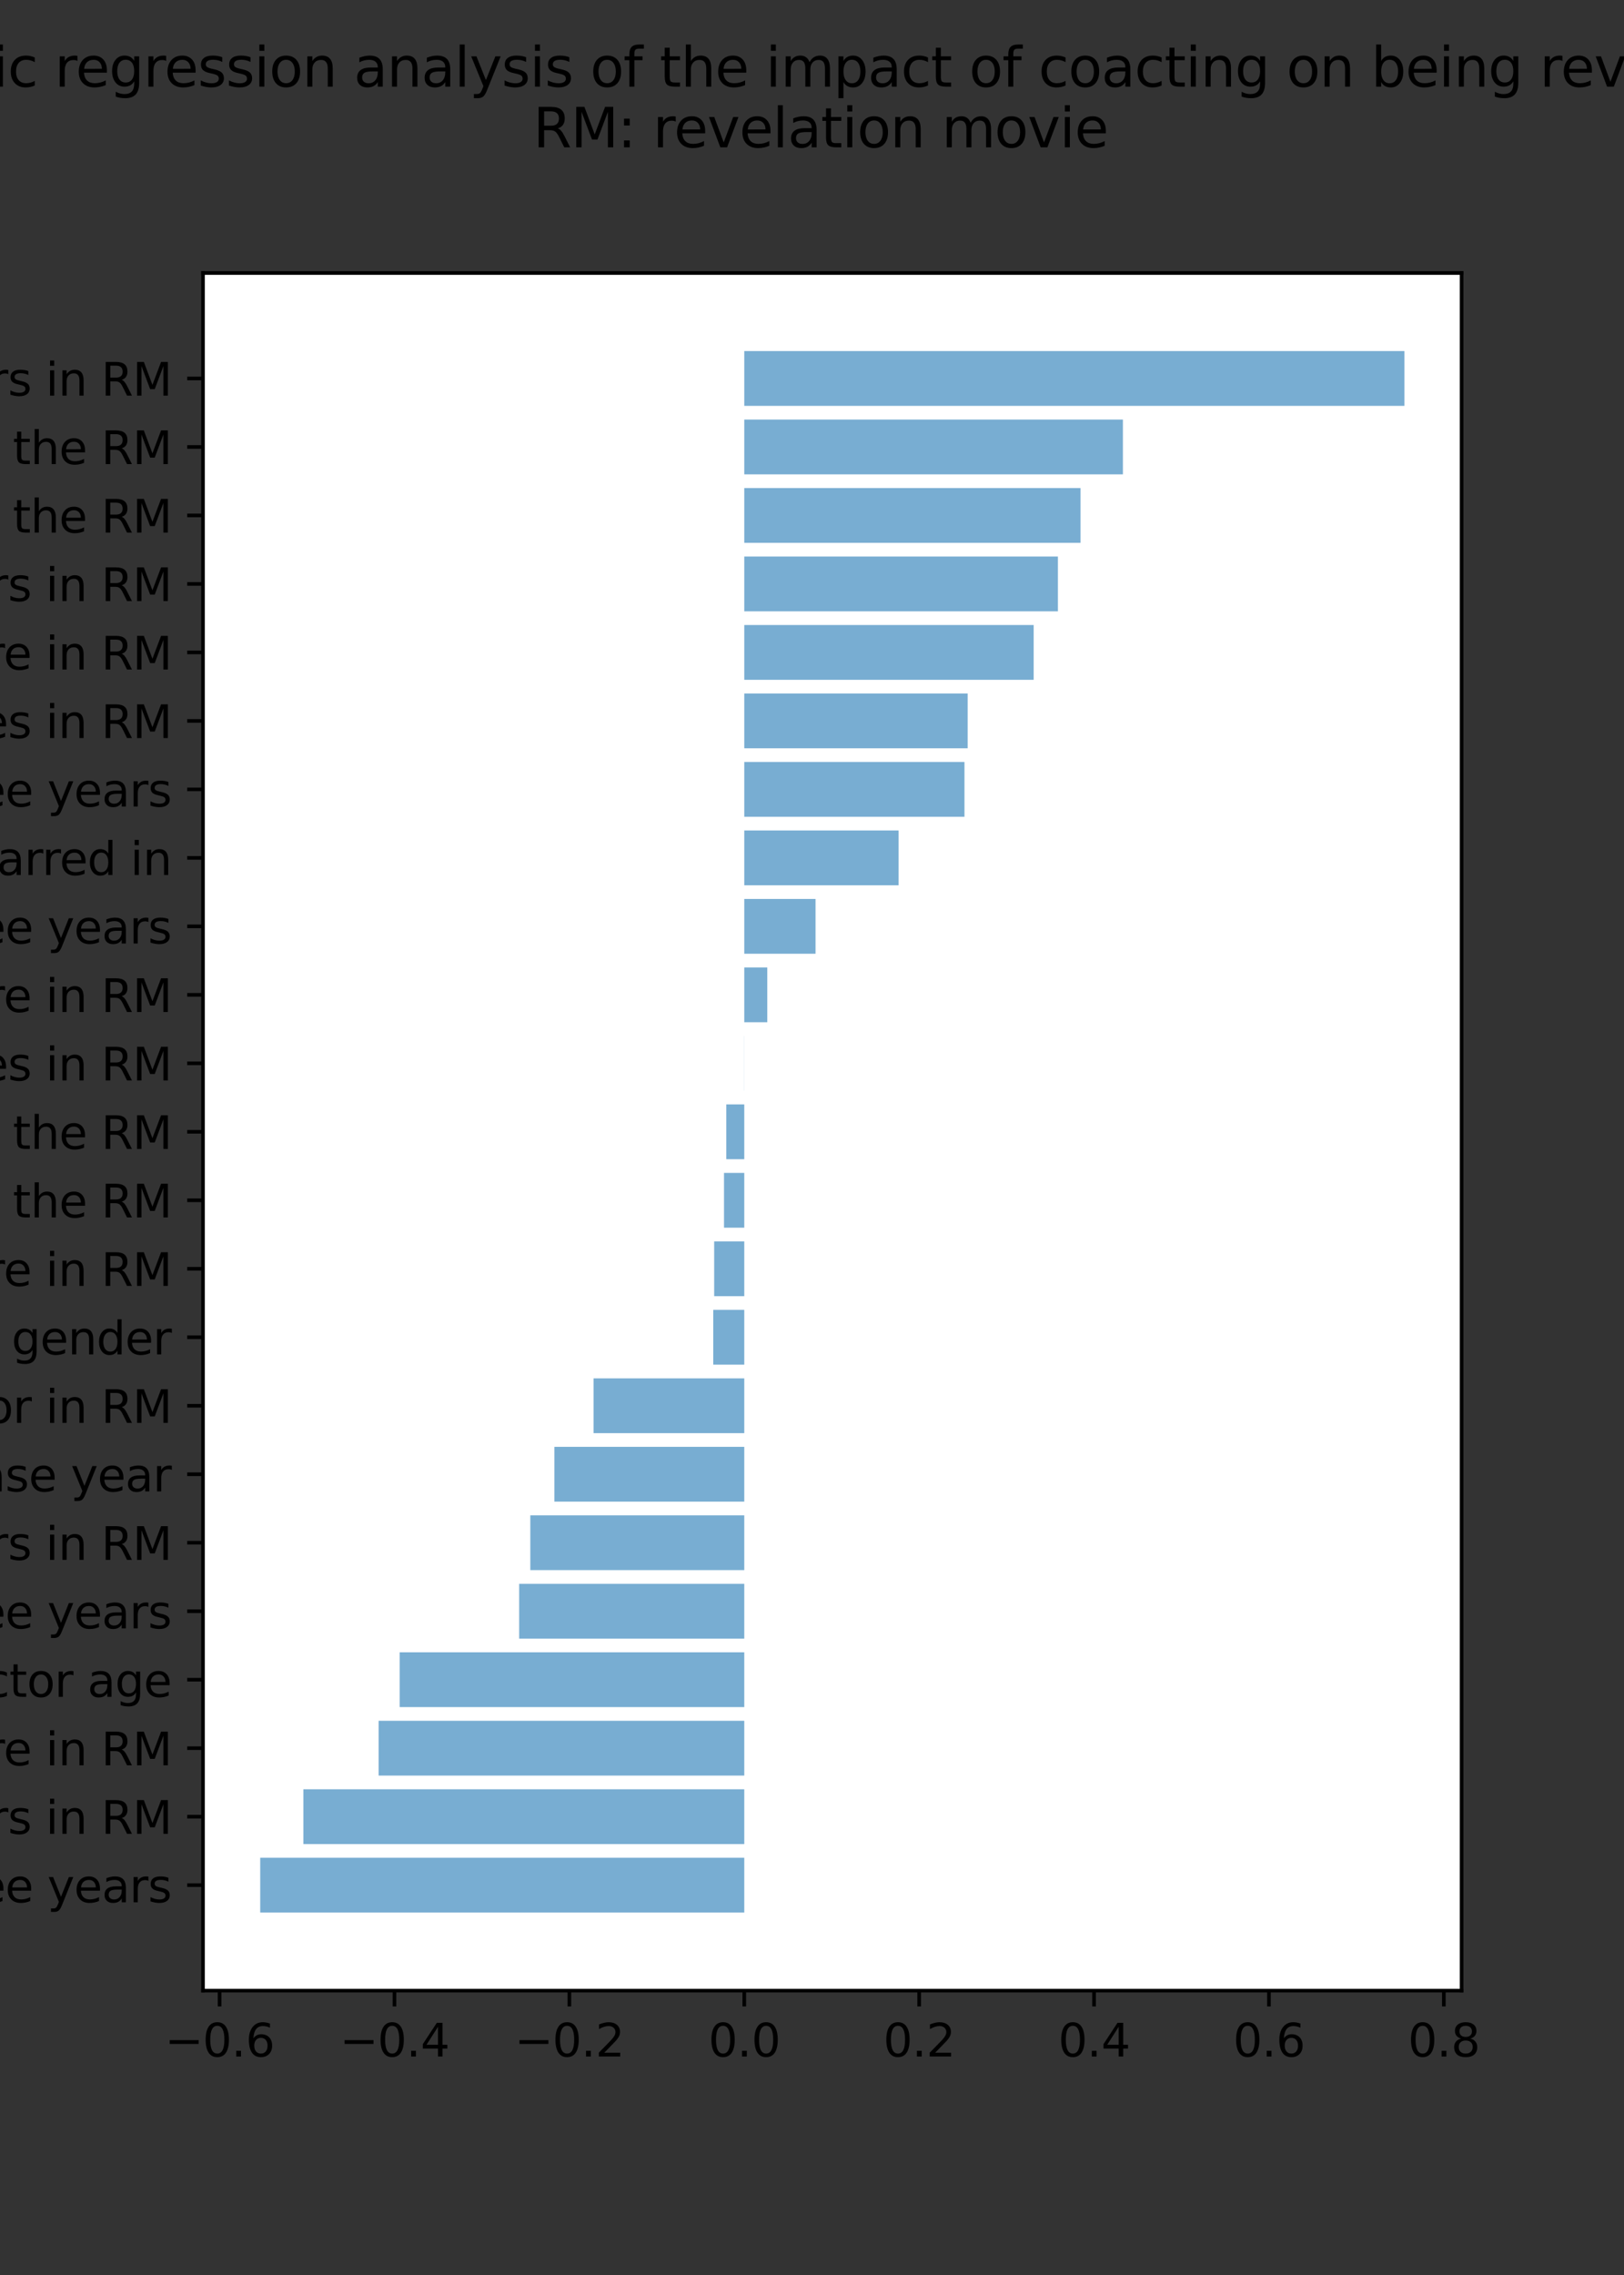 <?xml version="1.0" encoding="utf-8" standalone="no"?>
<!DOCTYPE svg PUBLIC "-//W3C//DTD SVG 1.1//EN"
  "http://www.w3.org/Graphics/SVG/1.1/DTD/svg11.dtd">
<svg xmlns:xlink="http://www.w3.org/1999/xlink" width="360pt" height="504pt" viewBox="0 0 360 504" xmlns="http://www.w3.org/2000/svg" version="1.1">
 <rect x="0" y="0" width="360" height="504" fill="#333333" stroke="none"/>
 <defs>
  <style type="text/css">*{stroke-linejoin: round; stroke-linecap: butt}</style>
 </defs>
 <g id="figure_1">
  <g id="patch_1">
   <path d="M 0 504 
L 360 504 
L 360 0 
L 0 0 
L 0 504 
z
" style="fill: none"/>
  </g>
  <g id="axes_1">
   <g id="patch_2">
    <path d="M 45 441 
L 324 441 
L 324 60.48 
L 45 60.48 
z
" style="fill: #ffffff"/>
   </g>
   <g id="patch_3">
    <path d="M 164.985 423.704 
L 57.682 423.704 
L 57.682 411.566 
L 164.985 411.566 
z
" clip-path="url(#p18706178f3)" style="fill: #1f77b4; opacity: 0.6"/>
   </g>
   <g id="patch_4">
    <path d="M 164.985 408.531 
L 67.256 408.531 
L 67.256 396.394 
L 164.985 396.394 
z
" clip-path="url(#p18706178f3)" style="fill: #1f77b4; opacity: 0.6"/>
   </g>
   <g id="patch_5">
    <path d="M 164.985 393.359 
L 83.932 393.359 
L 83.932 381.221 
L 164.985 381.221 
z
" clip-path="url(#p18706178f3)" style="fill: #1f77b4; opacity: 0.6"/>
   </g>
   <g id="patch_6">
    <path d="M 164.985 378.187 
L 88.6 378.187 
L 88.6 366.049 
L 164.985 366.049 
z
" clip-path="url(#p18706178f3)" style="fill: #1f77b4; opacity: 0.6"/>
   </g>
   <g id="patch_7">
    <path d="M 164.985 363.015 
L 115.088 363.015 
L 115.088 350.877 
L 164.985 350.877 
z
" clip-path="url(#p18706178f3)" style="fill: #1f77b4; opacity: 0.6"/>
   </g>
   <g id="patch_8">
    <path d="M 164.985 347.842 
L 117.558 347.842 
L 117.558 335.705 
L 164.985 335.705 
z
" clip-path="url(#p18706178f3)" style="fill: #1f77b4; opacity: 0.6"/>
   </g>
   <g id="patch_9">
    <path d="M 164.985 332.67 
L 122.893 332.67 
L 122.893 320.532 
L 164.985 320.532 
z
" clip-path="url(#p18706178f3)" style="fill: #1f77b4; opacity: 0.6"/>
   </g>
   <g id="patch_10">
    <path d="M 164.985 317.498 
L 131.576 317.498 
L 131.576 305.36 
L 164.985 305.36 
z
" clip-path="url(#p18706178f3)" style="fill: #1f77b4; opacity: 0.6"/>
   </g>
   <g id="patch_11">
    <path d="M 164.985 302.326 
L 158.111 302.326 
L 158.111 290.188 
L 164.985 290.188 
z
" clip-path="url(#p18706178f3)" style="fill: #1f77b4; opacity: 0.6"/>
   </g>
   <g id="patch_12">
    <path d="M 164.985 287.153 
L 158.317 287.153 
L 158.317 275.016 
L 164.985 275.016 
z
" clip-path="url(#p18706178f3)" style="fill: #1f77b4; opacity: 0.6"/>
   </g>
   <g id="patch_13">
    <path d="M 164.985 271.981 
L 160.495 271.981 
L 160.495 259.843 
L 164.985 259.843 
z
" clip-path="url(#p18706178f3)" style="fill: #1f77b4; opacity: 0.6"/>
   </g>
   <g id="patch_14">
    <path d="M 164.985 256.809 
L 161.004 256.809 
L 161.004 244.671 
L 164.985 244.671 
z
" clip-path="url(#p18706178f3)" style="fill: #1f77b4; opacity: 0.6"/>
   </g>
   <g id="patch_15">
    <path d="M 164.985 241.637 
L 165.003 241.637 
L 165.003 229.499 
L 164.985 229.499 
z
" clip-path="url(#p18706178f3)" style="fill: #1f77b4; opacity: 0.6"/>
   </g>
   <g id="patch_16">
    <path d="M 164.985 226.464 
L 170.089 226.464 
L 170.089 214.327 
L 164.985 214.327 
z
" clip-path="url(#p18706178f3)" style="fill: #1f77b4; opacity: 0.6"/>
   </g>
   <g id="patch_17">
    <path d="M 164.985 211.292 
L 180.785 211.292 
L 180.785 199.154 
L 164.985 199.154 
z
" clip-path="url(#p18706178f3)" style="fill: #1f77b4; opacity: 0.6"/>
   </g>
   <g id="patch_18">
    <path d="M 164.985 196.12 
L 199.199 196.12 
L 199.199 183.982 
L 164.985 183.982 
z
" clip-path="url(#p18706178f3)" style="fill: #1f77b4; opacity: 0.6"/>
   </g>
   <g id="patch_19">
    <path d="M 164.985 180.948 
L 213.796 180.948 
L 213.796 168.81 
L 164.985 168.81 
z
" clip-path="url(#p18706178f3)" style="fill: #1f77b4; opacity: 0.6"/>
   </g>
   <g id="patch_20">
    <path d="M 164.985 165.775 
L 214.508 165.775 
L 214.508 153.638 
L 164.985 153.638 
z
" clip-path="url(#p18706178f3)" style="fill: #1f77b4; opacity: 0.6"/>
   </g>
   <g id="patch_21">
    <path d="M 164.985 150.603 
L 229.138 150.603 
L 229.138 138.465 
L 164.985 138.465 
z
" clip-path="url(#p18706178f3)" style="fill: #1f77b4; opacity: 0.6"/>
   </g>
   <g id="patch_22">
    <path d="M 164.985 135.431 
L 234.513 135.431 
L 234.513 123.293 
L 164.985 123.293 
z
" clip-path="url(#p18706178f3)" style="fill: #1f77b4; opacity: 0.6"/>
   </g>
   <g id="patch_23">
    <path d="M 164.985 120.259 
L 239.527 120.259 
L 239.527 108.121 
L 164.985 108.121 
z
" clip-path="url(#p18706178f3)" style="fill: #1f77b4; opacity: 0.6"/>
   </g>
   <g id="patch_24">
    <path d="M 164.985 105.086 
L 248.919 105.086 
L 248.919 92.949 
L 164.985 92.949 
z
" clip-path="url(#p18706178f3)" style="fill: #1f77b4; opacity: 0.6"/>
   </g>
   <g id="patch_25">
    <path d="M 164.985 89.914 
L 311.318 89.914 
L 311.318 77.776 
L 164.985 77.776 
z
" clip-path="url(#p18706178f3)" style="fill: #1f77b4; opacity: 0.6"/>
   </g>
   <g id="matplotlib.axis_1">
    <g id="xtick_1">
     <g id="line2d_1">
      <defs>
       <path id="m0f00252e3a" d="M 0 0 
L 0 3.5 
" style="stroke: #000000; stroke-width: 0.8"/>
      </defs>
      <g>
       <use xlink:href="#m0f00252e3a" x="48.675" y="441" style="stroke: #000000; stroke-width: 0.8"/>
      </g>
     </g>
     <g id="text_1">
      <!-- −0.6 -->
      <g transform="translate(36.534 455.598)scale(0.1 -0.1)">
       <defs>
        <path id="DejaVuSans-2212" d="M 678 2272 
L 4684 2272 
L 4684 1741 
L 678 1741 
L 678 2272 
z
" transform="scale(0.016)"/>
        <path id="DejaVuSans-30" d="M 2034 4250 
Q 1547 4250 1301 3770 
Q 1056 3291 1056 2328 
Q 1056 1369 1301 889 
Q 1547 409 2034 409 
Q 2525 409 2770 889 
Q 3016 1369 3016 2328 
Q 3016 3291 2770 3770 
Q 2525 4250 2034 4250 
z
M 2034 4750 
Q 2819 4750 3233 4129 
Q 3647 3509 3647 2328 
Q 3647 1150 3233 529 
Q 2819 -91 2034 -91 
Q 1250 -91 836 529 
Q 422 1150 422 2328 
Q 422 3509 836 4129 
Q 1250 4750 2034 4750 
z
" transform="scale(0.016)"/>
        <path id="DejaVuSans-2e" d="M 684 794 
L 1344 794 
L 1344 0 
L 684 0 
L 684 794 
z
" transform="scale(0.016)"/>
        <path id="DejaVuSans-36" d="M 2113 2584 
Q 1688 2584 1439 2293 
Q 1191 2003 1191 1497 
Q 1191 994 1439 701 
Q 1688 409 2113 409 
Q 2538 409 2786 701 
Q 3034 994 3034 1497 
Q 3034 2003 2786 2293 
Q 2538 2584 2113 2584 
z
M 3366 4563 
L 3366 3988 
Q 3128 4100 2886 4159 
Q 2644 4219 2406 4219 
Q 1781 4219 1451 3797 
Q 1122 3375 1075 2522 
Q 1259 2794 1537 2939 
Q 1816 3084 2150 3084 
Q 2853 3084 3261 2657 
Q 3669 2231 3669 1497 
Q 3669 778 3244 343 
Q 2819 -91 2113 -91 
Q 1303 -91 875 529 
Q 447 1150 447 2328 
Q 447 3434 972 4092 
Q 1497 4750 2381 4750 
Q 2619 4750 2861 4703 
Q 3103 4656 3366 4563 
z
" transform="scale(0.016)"/>
       </defs>
       <use xlink:href="#DejaVuSans-2212"/>
       <use xlink:href="#DejaVuSans-30" x="83.789"/>
       <use xlink:href="#DejaVuSans-2e" x="147.412"/>
       <use xlink:href="#DejaVuSans-36" x="179.199"/>
      </g>
     </g>
    </g>
    <g id="xtick_2">
     <g id="line2d_2">
      <g>
       <use xlink:href="#m0f00252e3a" x="87.445" y="441" style="stroke: #000000; stroke-width: 0.8"/>
      </g>
     </g>
     <g id="text_2">
      <!-- −0.4 -->
      <g transform="translate(75.304 455.598)scale(0.1 -0.1)">
       <defs>
        <path id="DejaVuSans-34" d="M 2419 4116 
L 825 1625 
L 2419 1625 
L 2419 4116 
z
M 2253 4666 
L 3047 4666 
L 3047 1625 
L 3713 1625 
L 3713 1100 
L 3047 1100 
L 3047 0 
L 2419 0 
L 2419 1100 
L 313 1100 
L 313 1709 
L 2253 4666 
z
" transform="scale(0.016)"/>
       </defs>
       <use xlink:href="#DejaVuSans-2212"/>
       <use xlink:href="#DejaVuSans-30" x="83.789"/>
       <use xlink:href="#DejaVuSans-2e" x="147.412"/>
       <use xlink:href="#DejaVuSans-34" x="179.199"/>
      </g>
     </g>
    </g>
    <g id="xtick_3">
     <g id="line2d_3">
      <g>
       <use xlink:href="#m0f00252e3a" x="126.215" y="441" style="stroke: #000000; stroke-width: 0.8"/>
      </g>
     </g>
     <g id="text_3">
      <!-- −0.2 -->
      <g transform="translate(114.074 455.598)scale(0.1 -0.1)">
       <defs>
        <path id="DejaVuSans-32" d="M 1228 531 
L 3431 531 
L 3431 0 
L 469 0 
L 469 531 
Q 828 903 1448 1529 
Q 2069 2156 2228 2338 
Q 2531 2678 2651 2914 
Q 2772 3150 2772 3378 
Q 2772 3750 2511 3984 
Q 2250 4219 1831 4219 
Q 1534 4219 1204 4116 
Q 875 4013 500 3803 
L 500 4441 
Q 881 4594 1212 4672 
Q 1544 4750 1819 4750 
Q 2544 4750 2975 4387 
Q 3406 4025 3406 3419 
Q 3406 3131 3298 2873 
Q 3191 2616 2906 2266 
Q 2828 2175 2409 1742 
Q 1991 1309 1228 531 
z
" transform="scale(0.016)"/>
       </defs>
       <use xlink:href="#DejaVuSans-2212"/>
       <use xlink:href="#DejaVuSans-30" x="83.789"/>
       <use xlink:href="#DejaVuSans-2e" x="147.412"/>
       <use xlink:href="#DejaVuSans-32" x="179.199"/>
      </g>
     </g>
    </g>
    <g id="xtick_4">
     <g id="line2d_4">
      <g>
       <use xlink:href="#m0f00252e3a" x="164.985" y="441" style="stroke: #000000; stroke-width: 0.8"/>
      </g>
     </g>
     <g id="text_4">
      <!-- 0.0 -->
      <g transform="translate(157.033 455.598)scale(0.1 -0.1)">
       <use xlink:href="#DejaVuSans-30"/>
       <use xlink:href="#DejaVuSans-2e" x="63.623"/>
       <use xlink:href="#DejaVuSans-30" x="95.41"/>
      </g>
     </g>
    </g>
    <g id="xtick_5">
     <g id="line2d_5">
      <g>
       <use xlink:href="#m0f00252e3a" x="203.755" y="441" style="stroke: #000000; stroke-width: 0.8"/>
      </g>
     </g>
     <g id="text_5">
      <!-- 0.2 -->
      <g transform="translate(195.803 455.598)scale(0.1 -0.1)">
       <use xlink:href="#DejaVuSans-30"/>
       <use xlink:href="#DejaVuSans-2e" x="63.623"/>
       <use xlink:href="#DejaVuSans-32" x="95.41"/>
      </g>
     </g>
    </g>
    <g id="xtick_6">
     <g id="line2d_6">
      <g>
       <use xlink:href="#m0f00252e3a" x="242.524" y="441" style="stroke: #000000; stroke-width: 0.8"/>
      </g>
     </g>
     <g id="text_6">
      <!-- 0.4 -->
      <g transform="translate(234.573 455.598)scale(0.1 -0.1)">
       <use xlink:href="#DejaVuSans-30"/>
       <use xlink:href="#DejaVuSans-2e" x="63.623"/>
       <use xlink:href="#DejaVuSans-34" x="95.41"/>
      </g>
     </g>
    </g>
    <g id="xtick_7">
     <g id="line2d_7">
      <g>
       <use xlink:href="#m0f00252e3a" x="281.294" y="441" style="stroke: #000000; stroke-width: 0.8"/>
      </g>
     </g>
     <g id="text_7">
      <!-- 0.6 -->
      <g transform="translate(273.343 455.598)scale(0.1 -0.1)">
       <use xlink:href="#DejaVuSans-30"/>
       <use xlink:href="#DejaVuSans-2e" x="63.623"/>
       <use xlink:href="#DejaVuSans-36" x="95.41"/>
      </g>
     </g>
    </g>
    <g id="xtick_8">
     <g id="line2d_8">
      <g>
       <use xlink:href="#m0f00252e3a" x="320.064" y="441" style="stroke: #000000; stroke-width: 0.8"/>
      </g>
     </g>
     <g id="text_8">
      <!-- 0.8 -->
      <g transform="translate(312.112 455.598)scale(0.1 -0.1)">
       <defs>
        <path id="DejaVuSans-38" d="M 2034 2216 
Q 1584 2216 1326 1975 
Q 1069 1734 1069 1313 
Q 1069 891 1326 650 
Q 1584 409 2034 409 
Q 2484 409 2743 651 
Q 3003 894 3003 1313 
Q 3003 1734 2745 1975 
Q 2488 2216 2034 2216 
z
M 1403 2484 
Q 997 2584 770 2862 
Q 544 3141 544 3541 
Q 544 4100 942 4425 
Q 1341 4750 2034 4750 
Q 2731 4750 3128 4425 
Q 3525 4100 3525 3541 
Q 3525 3141 3298 2862 
Q 3072 2584 2669 2484 
Q 3125 2378 3379 2068 
Q 3634 1759 3634 1313 
Q 3634 634 3220 271 
Q 2806 -91 2034 -91 
Q 1263 -91 848 271 
Q 434 634 434 1313 
Q 434 1759 690 2068 
Q 947 2378 1403 2484 
z
M 1172 3481 
Q 1172 3119 1398 2916 
Q 1625 2713 2034 2713 
Q 2441 2713 2670 2916 
Q 2900 3119 2900 3481 
Q 2900 3844 2670 4047 
Q 2441 4250 2034 4250 
Q 1625 4250 1398 4047 
Q 1172 3844 1172 3481 
z
" transform="scale(0.016)"/>
       </defs>
       <use xlink:href="#DejaVuSans-30"/>
       <use xlink:href="#DejaVuSans-2e" x="63.623"/>
       <use xlink:href="#DejaVuSans-38" x="95.41"/>
      </g>
     </g>
    </g>
   </g>
   <g id="matplotlib.axis_2">
    <g id="ytick_1">
     <g id="line2d_9">
      <defs>
       <path id="md4e0ae4e24" d="M 0 0 
L -3.5 0 
" style="stroke: #000000; stroke-width: 0.8"/>
      </defs>
      <g>
       <use xlink:href="#md4e0ae4e24" x="45" y="417.635" style="stroke: #000000; stroke-width: 0.8"/>
      </g>
     </g>
     <g id="text_9">
      <!-- Total number of famous actors the actor has played within the past three years -->
      <g transform="translate(-359.231 421.434)scale(0.1 -0.1)">
       <defs>
        <path id="DejaVuSans-54" d="M -19 4666 
L 3928 4666 
L 3928 4134 
L 2272 4134 
L 2272 0 
L 1638 0 
L 1638 4134 
L -19 4134 
L -19 4666 
z
" transform="scale(0.016)"/>
        <path id="DejaVuSans-6f" d="M 1959 3097 
Q 1497 3097 1228 2736 
Q 959 2375 959 1747 
Q 959 1119 1226 758 
Q 1494 397 1959 397 
Q 2419 397 2687 759 
Q 2956 1122 2956 1747 
Q 2956 2369 2687 2733 
Q 2419 3097 1959 3097 
z
M 1959 3584 
Q 2709 3584 3137 3096 
Q 3566 2609 3566 1747 
Q 3566 888 3137 398 
Q 2709 -91 1959 -91 
Q 1206 -91 779 398 
Q 353 888 353 1747 
Q 353 2609 779 3096 
Q 1206 3584 1959 3584 
z
" transform="scale(0.016)"/>
        <path id="DejaVuSans-74" d="M 1172 4494 
L 1172 3500 
L 2356 3500 
L 2356 3053 
L 1172 3053 
L 1172 1153 
Q 1172 725 1289 603 
Q 1406 481 1766 481 
L 2356 481 
L 2356 0 
L 1766 0 
Q 1100 0 847 248 
Q 594 497 594 1153 
L 594 3053 
L 172 3053 
L 172 3500 
L 594 3500 
L 594 4494 
L 1172 4494 
z
" transform="scale(0.016)"/>
        <path id="DejaVuSans-61" d="M 2194 1759 
Q 1497 1759 1228 1600 
Q 959 1441 959 1056 
Q 959 750 1161 570 
Q 1363 391 1709 391 
Q 2188 391 2477 730 
Q 2766 1069 2766 1631 
L 2766 1759 
L 2194 1759 
z
M 3341 1997 
L 3341 0 
L 2766 0 
L 2766 531 
Q 2569 213 2275 61 
Q 1981 -91 1556 -91 
Q 1019 -91 701 211 
Q 384 513 384 1019 
Q 384 1609 779 1909 
Q 1175 2209 1959 2209 
L 2766 2209 
L 2766 2266 
Q 2766 2663 2505 2880 
Q 2244 3097 1772 3097 
Q 1472 3097 1187 3025 
Q 903 2953 641 2809 
L 641 3341 
Q 956 3463 1253 3523 
Q 1550 3584 1831 3584 
Q 2591 3584 2966 3190 
Q 3341 2797 3341 1997 
z
" transform="scale(0.016)"/>
        <path id="DejaVuSans-6c" d="M 603 4863 
L 1178 4863 
L 1178 0 
L 603 0 
L 603 4863 
z
" transform="scale(0.016)"/>
        <path id="DejaVuSans-20" transform="scale(0.016)"/>
        <path id="DejaVuSans-6e" d="M 3513 2113 
L 3513 0 
L 2938 0 
L 2938 2094 
Q 2938 2591 2744 2837 
Q 2550 3084 2163 3084 
Q 1697 3084 1428 2787 
Q 1159 2491 1159 1978 
L 1159 0 
L 581 0 
L 581 3500 
L 1159 3500 
L 1159 2956 
Q 1366 3272 1645 3428 
Q 1925 3584 2291 3584 
Q 2894 3584 3203 3211 
Q 3513 2838 3513 2113 
z
" transform="scale(0.016)"/>
        <path id="DejaVuSans-75" d="M 544 1381 
L 544 3500 
L 1119 3500 
L 1119 1403 
Q 1119 906 1312 657 
Q 1506 409 1894 409 
Q 2359 409 2629 706 
Q 2900 1003 2900 1516 
L 2900 3500 
L 3475 3500 
L 3475 0 
L 2900 0 
L 2900 538 
Q 2691 219 2414 64 
Q 2138 -91 1772 -91 
Q 1169 -91 856 284 
Q 544 659 544 1381 
z
M 1991 3584 
L 1991 3584 
z
" transform="scale(0.016)"/>
        <path id="DejaVuSans-6d" d="M 3328 2828 
Q 3544 3216 3844 3400 
Q 4144 3584 4550 3584 
Q 5097 3584 5394 3201 
Q 5691 2819 5691 2113 
L 5691 0 
L 5113 0 
L 5113 2094 
Q 5113 2597 4934 2840 
Q 4756 3084 4391 3084 
Q 3944 3084 3684 2787 
Q 3425 2491 3425 1978 
L 3425 0 
L 2847 0 
L 2847 2094 
Q 2847 2600 2669 2842 
Q 2491 3084 2119 3084 
Q 1678 3084 1418 2786 
Q 1159 2488 1159 1978 
L 1159 0 
L 581 0 
L 581 3500 
L 1159 3500 
L 1159 2956 
Q 1356 3278 1631 3431 
Q 1906 3584 2284 3584 
Q 2666 3584 2933 3390 
Q 3200 3197 3328 2828 
z
" transform="scale(0.016)"/>
        <path id="DejaVuSans-62" d="M 3116 1747 
Q 3116 2381 2855 2742 
Q 2594 3103 2138 3103 
Q 1681 3103 1420 2742 
Q 1159 2381 1159 1747 
Q 1159 1113 1420 752 
Q 1681 391 2138 391 
Q 2594 391 2855 752 
Q 3116 1113 3116 1747 
z
M 1159 2969 
Q 1341 3281 1617 3432 
Q 1894 3584 2278 3584 
Q 2916 3584 3314 3078 
Q 3713 2572 3713 1747 
Q 3713 922 3314 415 
Q 2916 -91 2278 -91 
Q 1894 -91 1617 61 
Q 1341 213 1159 525 
L 1159 0 
L 581 0 
L 581 4863 
L 1159 4863 
L 1159 2969 
z
" transform="scale(0.016)"/>
        <path id="DejaVuSans-65" d="M 3597 1894 
L 3597 1613 
L 953 1613 
Q 991 1019 1311 708 
Q 1631 397 2203 397 
Q 2534 397 2845 478 
Q 3156 559 3463 722 
L 3463 178 
Q 3153 47 2828 -22 
Q 2503 -91 2169 -91 
Q 1331 -91 842 396 
Q 353 884 353 1716 
Q 353 2575 817 3079 
Q 1281 3584 2069 3584 
Q 2775 3584 3186 3129 
Q 3597 2675 3597 1894 
z
M 3022 2063 
Q 3016 2534 2758 2815 
Q 2500 3097 2075 3097 
Q 1594 3097 1305 2825 
Q 1016 2553 972 2059 
L 3022 2063 
z
" transform="scale(0.016)"/>
        <path id="DejaVuSans-72" d="M 2631 2963 
Q 2534 3019 2420 3045 
Q 2306 3072 2169 3072 
Q 1681 3072 1420 2755 
Q 1159 2438 1159 1844 
L 1159 0 
L 581 0 
L 581 3500 
L 1159 3500 
L 1159 2956 
Q 1341 3275 1631 3429 
Q 1922 3584 2338 3584 
Q 2397 3584 2469 3576 
Q 2541 3569 2628 3553 
L 2631 2963 
z
" transform="scale(0.016)"/>
        <path id="DejaVuSans-66" d="M 2375 4863 
L 2375 4384 
L 1825 4384 
Q 1516 4384 1395 4259 
Q 1275 4134 1275 3809 
L 1275 3500 
L 2222 3500 
L 2222 3053 
L 1275 3053 
L 1275 0 
L 697 0 
L 697 3053 
L 147 3053 
L 147 3500 
L 697 3500 
L 697 3744 
Q 697 4328 969 4595 
Q 1241 4863 1831 4863 
L 2375 4863 
z
" transform="scale(0.016)"/>
        <path id="DejaVuSans-73" d="M 2834 3397 
L 2834 2853 
Q 2591 2978 2328 3040 
Q 2066 3103 1784 3103 
Q 1356 3103 1142 2972 
Q 928 2841 928 2578 
Q 928 2378 1081 2264 
Q 1234 2150 1697 2047 
L 1894 2003 
Q 2506 1872 2764 1633 
Q 3022 1394 3022 966 
Q 3022 478 2636 193 
Q 2250 -91 1575 -91 
Q 1294 -91 989 -36 
Q 684 19 347 128 
L 347 722 
Q 666 556 975 473 
Q 1284 391 1588 391 
Q 1994 391 2212 530 
Q 2431 669 2431 922 
Q 2431 1156 2273 1281 
Q 2116 1406 1581 1522 
L 1381 1569 
Q 847 1681 609 1914 
Q 372 2147 372 2553 
Q 372 3047 722 3315 
Q 1072 3584 1716 3584 
Q 2034 3584 2315 3537 
Q 2597 3491 2834 3397 
z
" transform="scale(0.016)"/>
        <path id="DejaVuSans-63" d="M 3122 3366 
L 3122 2828 
Q 2878 2963 2633 3030 
Q 2388 3097 2138 3097 
Q 1578 3097 1268 2742 
Q 959 2388 959 1747 
Q 959 1106 1268 751 
Q 1578 397 2138 397 
Q 2388 397 2633 464 
Q 2878 531 3122 666 
L 3122 134 
Q 2881 22 2623 -34 
Q 2366 -91 2075 -91 
Q 1284 -91 818 406 
Q 353 903 353 1747 
Q 353 2603 823 3093 
Q 1294 3584 2113 3584 
Q 2378 3584 2631 3529 
Q 2884 3475 3122 3366 
z
" transform="scale(0.016)"/>
        <path id="DejaVuSans-68" d="M 3513 2113 
L 3513 0 
L 2938 0 
L 2938 2094 
Q 2938 2591 2744 2837 
Q 2550 3084 2163 3084 
Q 1697 3084 1428 2787 
Q 1159 2491 1159 1978 
L 1159 0 
L 581 0 
L 581 4863 
L 1159 4863 
L 1159 2956 
Q 1366 3272 1645 3428 
Q 1925 3584 2291 3584 
Q 2894 3584 3203 3211 
Q 3513 2838 3513 2113 
z
" transform="scale(0.016)"/>
        <path id="DejaVuSans-70" d="M 1159 525 
L 1159 -1331 
L 581 -1331 
L 581 3500 
L 1159 3500 
L 1159 2969 
Q 1341 3281 1617 3432 
Q 1894 3584 2278 3584 
Q 2916 3584 3314 3078 
Q 3713 2572 3713 1747 
Q 3713 922 3314 415 
Q 2916 -91 2278 -91 
Q 1894 -91 1617 61 
Q 1341 213 1159 525 
z
M 3116 1747 
Q 3116 2381 2855 2742 
Q 2594 3103 2138 3103 
Q 1681 3103 1420 2742 
Q 1159 2381 1159 1747 
Q 1159 1113 1420 752 
Q 1681 391 2138 391 
Q 2594 391 2855 752 
Q 3116 1113 3116 1747 
z
" transform="scale(0.016)"/>
        <path id="DejaVuSans-79" d="M 2059 -325 
Q 1816 -950 1584 -1140 
Q 1353 -1331 966 -1331 
L 506 -1331 
L 506 -850 
L 844 -850 
Q 1081 -850 1212 -737 
Q 1344 -625 1503 -206 
L 1606 56 
L 191 3500 
L 800 3500 
L 1894 763 
L 2988 3500 
L 3597 3500 
L 2059 -325 
z
" transform="scale(0.016)"/>
        <path id="DejaVuSans-64" d="M 2906 2969 
L 2906 4863 
L 3481 4863 
L 3481 0 
L 2906 0 
L 2906 525 
Q 2725 213 2448 61 
Q 2172 -91 1784 -91 
Q 1150 -91 751 415 
Q 353 922 353 1747 
Q 353 2572 751 3078 
Q 1150 3584 1784 3584 
Q 2172 3584 2448 3432 
Q 2725 3281 2906 2969 
z
M 947 1747 
Q 947 1113 1208 752 
Q 1469 391 1925 391 
Q 2381 391 2643 752 
Q 2906 1113 2906 1747 
Q 2906 2381 2643 2742 
Q 2381 3103 1925 3103 
Q 1469 3103 1208 2742 
Q 947 2381 947 1747 
z
" transform="scale(0.016)"/>
        <path id="DejaVuSans-77" d="M 269 3500 
L 844 3500 
L 1563 769 
L 2278 3500 
L 2956 3500 
L 3675 769 
L 4391 3500 
L 4966 3500 
L 4050 0 
L 3372 0 
L 2619 2869 
L 1863 0 
L 1184 0 
L 269 3500 
z
" transform="scale(0.016)"/>
        <path id="DejaVuSans-69" d="M 603 3500 
L 1178 3500 
L 1178 0 
L 603 0 
L 603 3500 
z
M 603 4863 
L 1178 4863 
L 1178 4134 
L 603 4134 
L 603 4863 
z
" transform="scale(0.016)"/>
       </defs>
       <use xlink:href="#DejaVuSans-54"/>
       <use xlink:href="#DejaVuSans-6f" x="44.084"/>
       <use xlink:href="#DejaVuSans-74" x="105.266"/>
       <use xlink:href="#DejaVuSans-61" x="144.475"/>
       <use xlink:href="#DejaVuSans-6c" x="205.754"/>
       <use xlink:href="#DejaVuSans-20" x="233.537"/>
       <use xlink:href="#DejaVuSans-6e" x="265.324"/>
       <use xlink:href="#DejaVuSans-75" x="328.703"/>
       <use xlink:href="#DejaVuSans-6d" x="392.082"/>
       <use xlink:href="#DejaVuSans-62" x="489.494"/>
       <use xlink:href="#DejaVuSans-65" x="552.971"/>
       <use xlink:href="#DejaVuSans-72" x="614.494"/>
       <use xlink:href="#DejaVuSans-20" x="655.607"/>
       <use xlink:href="#DejaVuSans-6f" x="687.395"/>
       <use xlink:href="#DejaVuSans-66" x="748.576"/>
       <use xlink:href="#DejaVuSans-20" x="783.781"/>
       <use xlink:href="#DejaVuSans-66" x="815.568"/>
       <use xlink:href="#DejaVuSans-61" x="850.773"/>
       <use xlink:href="#DejaVuSans-6d" x="912.053"/>
       <use xlink:href="#DejaVuSans-6f" x="1009.465"/>
       <use xlink:href="#DejaVuSans-75" x="1070.646"/>
       <use xlink:href="#DejaVuSans-73" x="1134.025"/>
       <use xlink:href="#DejaVuSans-20" x="1186.125"/>
       <use xlink:href="#DejaVuSans-61" x="1217.912"/>
       <use xlink:href="#DejaVuSans-63" x="1279.191"/>
       <use xlink:href="#DejaVuSans-74" x="1334.172"/>
       <use xlink:href="#DejaVuSans-6f" x="1373.381"/>
       <use xlink:href="#DejaVuSans-72" x="1434.562"/>
       <use xlink:href="#DejaVuSans-73" x="1475.676"/>
       <use xlink:href="#DejaVuSans-20" x="1527.775"/>
       <use xlink:href="#DejaVuSans-74" x="1559.562"/>
       <use xlink:href="#DejaVuSans-68" x="1598.771"/>
       <use xlink:href="#DejaVuSans-65" x="1662.15"/>
       <use xlink:href="#DejaVuSans-20" x="1723.674"/>
       <use xlink:href="#DejaVuSans-61" x="1755.461"/>
       <use xlink:href="#DejaVuSans-63" x="1816.74"/>
       <use xlink:href="#DejaVuSans-74" x="1871.721"/>
       <use xlink:href="#DejaVuSans-6f" x="1910.93"/>
       <use xlink:href="#DejaVuSans-72" x="1972.111"/>
       <use xlink:href="#DejaVuSans-20" x="2013.225"/>
       <use xlink:href="#DejaVuSans-68" x="2045.012"/>
       <use xlink:href="#DejaVuSans-61" x="2108.391"/>
       <use xlink:href="#DejaVuSans-73" x="2169.67"/>
       <use xlink:href="#DejaVuSans-20" x="2221.77"/>
       <use xlink:href="#DejaVuSans-70" x="2253.557"/>
       <use xlink:href="#DejaVuSans-6c" x="2317.033"/>
       <use xlink:href="#DejaVuSans-61" x="2344.816"/>
       <use xlink:href="#DejaVuSans-79" x="2406.096"/>
       <use xlink:href="#DejaVuSans-65" x="2465.275"/>
       <use xlink:href="#DejaVuSans-64" x="2526.799"/>
       <use xlink:href="#DejaVuSans-20" x="2590.275"/>
       <use xlink:href="#DejaVuSans-77" x="2622.062"/>
       <use xlink:href="#DejaVuSans-69" x="2703.85"/>
       <use xlink:href="#DejaVuSans-74" x="2731.633"/>
       <use xlink:href="#DejaVuSans-68" x="2770.842"/>
       <use xlink:href="#DejaVuSans-69" x="2834.221"/>
       <use xlink:href="#DejaVuSans-6e" x="2862.004"/>
       <use xlink:href="#DejaVuSans-20" x="2925.383"/>
       <use xlink:href="#DejaVuSans-74" x="2957.17"/>
       <use xlink:href="#DejaVuSans-68" x="2996.379"/>
       <use xlink:href="#DejaVuSans-65" x="3059.758"/>
       <use xlink:href="#DejaVuSans-20" x="3121.281"/>
       <use xlink:href="#DejaVuSans-70" x="3153.068"/>
       <use xlink:href="#DejaVuSans-61" x="3216.545"/>
       <use xlink:href="#DejaVuSans-73" x="3277.824"/>
       <use xlink:href="#DejaVuSans-74" x="3329.924"/>
       <use xlink:href="#DejaVuSans-20" x="3369.133"/>
       <use xlink:href="#DejaVuSans-74" x="3400.92"/>
       <use xlink:href="#DejaVuSans-68" x="3440.129"/>
       <use xlink:href="#DejaVuSans-72" x="3503.508"/>
       <use xlink:href="#DejaVuSans-65" x="3542.371"/>
       <use xlink:href="#DejaVuSans-65" x="3603.895"/>
       <use xlink:href="#DejaVuSans-20" x="3665.418"/>
       <use xlink:href="#DejaVuSans-79" x="3697.205"/>
       <use xlink:href="#DejaVuSans-65" x="3756.385"/>
       <use xlink:href="#DejaVuSans-61" x="3817.908"/>
       <use xlink:href="#DejaVuSans-72" x="3879.188"/>
       <use xlink:href="#DejaVuSans-73" x="3920.301"/>
      </g>
     </g>
    </g>
    <g id="ytick_2">
     <g id="line2d_10">
      <g>
       <use xlink:href="#md4e0ae4e24" x="45" y="402.462" style="stroke: #000000; stroke-width: 0.8"/>
      </g>
     </g>
     <g id="text_10">
      <!-- Ratio of famous actors in RM -->
      <g transform="translate(-105.931 406.262)scale(0.1 -0.1)">
       <defs>
        <path id="DejaVuSans-52" d="M 2841 2188 
Q 3044 2119 3236 1894 
Q 3428 1669 3622 1275 
L 4263 0 
L 3584 0 
L 2988 1197 
Q 2756 1666 2539 1819 
Q 2322 1972 1947 1972 
L 1259 1972 
L 1259 0 
L 628 0 
L 628 4666 
L 2053 4666 
Q 2853 4666 3247 4331 
Q 3641 3997 3641 3322 
Q 3641 2881 3436 2590 
Q 3231 2300 2841 2188 
z
M 1259 4147 
L 1259 2491 
L 2053 2491 
Q 2509 2491 2742 2702 
Q 2975 2913 2975 3322 
Q 2975 3731 2742 3939 
Q 2509 4147 2053 4147 
L 1259 4147 
z
" transform="scale(0.016)"/>
        <path id="DejaVuSans-4d" d="M 628 4666 
L 1569 4666 
L 2759 1491 
L 3956 4666 
L 4897 4666 
L 4897 0 
L 4281 0 
L 4281 4097 
L 3078 897 
L 2444 897 
L 1241 4097 
L 1241 0 
L 628 0 
L 628 4666 
z
" transform="scale(0.016)"/>
       </defs>
       <use xlink:href="#DejaVuSans-52"/>
       <use xlink:href="#DejaVuSans-61" x="67.232"/>
       <use xlink:href="#DejaVuSans-74" x="128.512"/>
       <use xlink:href="#DejaVuSans-69" x="167.721"/>
       <use xlink:href="#DejaVuSans-6f" x="195.504"/>
       <use xlink:href="#DejaVuSans-20" x="256.686"/>
       <use xlink:href="#DejaVuSans-6f" x="288.473"/>
       <use xlink:href="#DejaVuSans-66" x="349.654"/>
       <use xlink:href="#DejaVuSans-20" x="384.859"/>
       <use xlink:href="#DejaVuSans-66" x="416.646"/>
       <use xlink:href="#DejaVuSans-61" x="451.852"/>
       <use xlink:href="#DejaVuSans-6d" x="513.131"/>
       <use xlink:href="#DejaVuSans-6f" x="610.543"/>
       <use xlink:href="#DejaVuSans-75" x="671.725"/>
       <use xlink:href="#DejaVuSans-73" x="735.104"/>
       <use xlink:href="#DejaVuSans-20" x="787.203"/>
       <use xlink:href="#DejaVuSans-61" x="818.99"/>
       <use xlink:href="#DejaVuSans-63" x="880.27"/>
       <use xlink:href="#DejaVuSans-74" x="935.25"/>
       <use xlink:href="#DejaVuSans-6f" x="974.459"/>
       <use xlink:href="#DejaVuSans-72" x="1035.641"/>
       <use xlink:href="#DejaVuSans-73" x="1076.754"/>
       <use xlink:href="#DejaVuSans-20" x="1128.854"/>
       <use xlink:href="#DejaVuSans-69" x="1160.641"/>
       <use xlink:href="#DejaVuSans-6e" x="1188.424"/>
       <use xlink:href="#DejaVuSans-20" x="1251.803"/>
       <use xlink:href="#DejaVuSans-52" x="1283.59"/>
       <use xlink:href="#DejaVuSans-4d" x="1353.072"/>
      </g>
     </g>
    </g>
    <g id="ytick_3">
     <g id="line2d_11">
      <g>
       <use xlink:href="#md4e0ae4e24" x="45" y="387.29" style="stroke: #000000; stroke-width: 0.8"/>
      </g>
     </g>
     <g id="text_11">
      <!-- Most famous female actress score in RM -->
      <g transform="translate(-164.036 391.089)scale(0.1 -0.1)">
       <use xlink:href="#DejaVuSans-4d"/>
       <use xlink:href="#DejaVuSans-6f" x="86.279"/>
       <use xlink:href="#DejaVuSans-73" x="147.461"/>
       <use xlink:href="#DejaVuSans-74" x="199.561"/>
       <use xlink:href="#DejaVuSans-20" x="238.77"/>
       <use xlink:href="#DejaVuSans-66" x="270.557"/>
       <use xlink:href="#DejaVuSans-61" x="305.762"/>
       <use xlink:href="#DejaVuSans-6d" x="367.041"/>
       <use xlink:href="#DejaVuSans-6f" x="464.453"/>
       <use xlink:href="#DejaVuSans-75" x="525.635"/>
       <use xlink:href="#DejaVuSans-73" x="589.014"/>
       <use xlink:href="#DejaVuSans-20" x="641.113"/>
       <use xlink:href="#DejaVuSans-66" x="672.9"/>
       <use xlink:href="#DejaVuSans-65" x="708.105"/>
       <use xlink:href="#DejaVuSans-6d" x="769.629"/>
       <use xlink:href="#DejaVuSans-61" x="867.041"/>
       <use xlink:href="#DejaVuSans-6c" x="928.32"/>
       <use xlink:href="#DejaVuSans-65" x="956.104"/>
       <use xlink:href="#DejaVuSans-20" x="1017.627"/>
       <use xlink:href="#DejaVuSans-61" x="1049.414"/>
       <use xlink:href="#DejaVuSans-63" x="1110.693"/>
       <use xlink:href="#DejaVuSans-74" x="1165.674"/>
       <use xlink:href="#DejaVuSans-72" x="1204.883"/>
       <use xlink:href="#DejaVuSans-65" x="1243.746"/>
       <use xlink:href="#DejaVuSans-73" x="1305.27"/>
       <use xlink:href="#DejaVuSans-73" x="1357.369"/>
       <use xlink:href="#DejaVuSans-20" x="1409.469"/>
       <use xlink:href="#DejaVuSans-73" x="1441.256"/>
       <use xlink:href="#DejaVuSans-63" x="1493.355"/>
       <use xlink:href="#DejaVuSans-6f" x="1548.336"/>
       <use xlink:href="#DejaVuSans-72" x="1609.518"/>
       <use xlink:href="#DejaVuSans-65" x="1648.381"/>
       <use xlink:href="#DejaVuSans-20" x="1709.904"/>
       <use xlink:href="#DejaVuSans-69" x="1741.691"/>
       <use xlink:href="#DejaVuSans-6e" x="1769.475"/>
       <use xlink:href="#DejaVuSans-20" x="1832.854"/>
       <use xlink:href="#DejaVuSans-52" x="1864.641"/>
       <use xlink:href="#DejaVuSans-4d" x="1934.123"/>
      </g>
     </g>
    </g>
    <g id="ytick_4">
     <g id="line2d_12">
      <g>
       <use xlink:href="#md4e0ae4e24" x="45" y="372.118" style="stroke: #000000; stroke-width: 0.8"/>
      </g>
     </g>
     <g id="text_12">
      <!-- Actor age -->
      <g transform="translate(-10.122 375.917)scale(0.1 -0.1)">
       <defs>
        <path id="DejaVuSans-41" d="M 2188 4044 
L 1331 1722 
L 3047 1722 
L 2188 4044 
z
M 1831 4666 
L 2547 4666 
L 4325 0 
L 3669 0 
L 3244 1197 
L 1141 1197 
L 716 0 
L 50 0 
L 1831 4666 
z
" transform="scale(0.016)"/>
        <path id="DejaVuSans-67" d="M 2906 1791 
Q 2906 2416 2648 2759 
Q 2391 3103 1925 3103 
Q 1463 3103 1205 2759 
Q 947 2416 947 1791 
Q 947 1169 1205 825 
Q 1463 481 1925 481 
Q 2391 481 2648 825 
Q 2906 1169 2906 1791 
z
M 3481 434 
Q 3481 -459 3084 -895 
Q 2688 -1331 1869 -1331 
Q 1566 -1331 1297 -1286 
Q 1028 -1241 775 -1147 
L 775 -588 
Q 1028 -725 1275 -790 
Q 1522 -856 1778 -856 
Q 2344 -856 2625 -561 
Q 2906 -266 2906 331 
L 2906 616 
Q 2728 306 2450 153 
Q 2172 0 1784 0 
Q 1141 0 747 490 
Q 353 981 353 1791 
Q 353 2603 747 3093 
Q 1141 3584 1784 3584 
Q 2172 3584 2450 3431 
Q 2728 3278 2906 2969 
L 2906 3500 
L 3481 3500 
L 3481 434 
z
" transform="scale(0.016)"/>
       </defs>
       <use xlink:href="#DejaVuSans-41"/>
       <use xlink:href="#DejaVuSans-63" x="66.658"/>
       <use xlink:href="#DejaVuSans-74" x="121.639"/>
       <use xlink:href="#DejaVuSans-6f" x="160.848"/>
       <use xlink:href="#DejaVuSans-72" x="222.029"/>
       <use xlink:href="#DejaVuSans-20" x="263.143"/>
       <use xlink:href="#DejaVuSans-61" x="294.93"/>
       <use xlink:href="#DejaVuSans-67" x="356.209"/>
       <use xlink:href="#DejaVuSans-65" x="419.686"/>
      </g>
     </g>
    </g>
    <g id="ytick_5">
     <g id="line2d_13">
      <g>
       <use xlink:href="#md4e0ae4e24" x="45" y="356.946" style="stroke: #000000; stroke-width: 0.8"/>
      </g>
     </g>
     <g id="text_13">
      <!-- Average score of all actors the actor has played within the past three years -->
      <g transform="translate(-339.411 360.745)scale(0.1 -0.1)">
       <defs>
        <path id="DejaVuSans-76" d="M 191 3500 
L 800 3500 
L 1894 563 
L 2988 3500 
L 3597 3500 
L 2284 0 
L 1503 0 
L 191 3500 
z
" transform="scale(0.016)"/>
       </defs>
       <use xlink:href="#DejaVuSans-41"/>
       <use xlink:href="#DejaVuSans-76" x="62.533"/>
       <use xlink:href="#DejaVuSans-65" x="121.713"/>
       <use xlink:href="#DejaVuSans-72" x="183.236"/>
       <use xlink:href="#DejaVuSans-61" x="224.35"/>
       <use xlink:href="#DejaVuSans-67" x="285.629"/>
       <use xlink:href="#DejaVuSans-65" x="349.105"/>
       <use xlink:href="#DejaVuSans-20" x="410.629"/>
       <use xlink:href="#DejaVuSans-73" x="442.416"/>
       <use xlink:href="#DejaVuSans-63" x="494.516"/>
       <use xlink:href="#DejaVuSans-6f" x="549.496"/>
       <use xlink:href="#DejaVuSans-72" x="610.678"/>
       <use xlink:href="#DejaVuSans-65" x="649.541"/>
       <use xlink:href="#DejaVuSans-20" x="711.064"/>
       <use xlink:href="#DejaVuSans-6f" x="742.852"/>
       <use xlink:href="#DejaVuSans-66" x="804.033"/>
       <use xlink:href="#DejaVuSans-20" x="839.238"/>
       <use xlink:href="#DejaVuSans-61" x="871.025"/>
       <use xlink:href="#DejaVuSans-6c" x="932.305"/>
       <use xlink:href="#DejaVuSans-6c" x="960.088"/>
       <use xlink:href="#DejaVuSans-20" x="987.871"/>
       <use xlink:href="#DejaVuSans-61" x="1019.658"/>
       <use xlink:href="#DejaVuSans-63" x="1080.938"/>
       <use xlink:href="#DejaVuSans-74" x="1135.918"/>
       <use xlink:href="#DejaVuSans-6f" x="1175.127"/>
       <use xlink:href="#DejaVuSans-72" x="1236.309"/>
       <use xlink:href="#DejaVuSans-73" x="1277.422"/>
       <use xlink:href="#DejaVuSans-20" x="1329.521"/>
       <use xlink:href="#DejaVuSans-74" x="1361.309"/>
       <use xlink:href="#DejaVuSans-68" x="1400.518"/>
       <use xlink:href="#DejaVuSans-65" x="1463.896"/>
       <use xlink:href="#DejaVuSans-20" x="1525.42"/>
       <use xlink:href="#DejaVuSans-61" x="1557.207"/>
       <use xlink:href="#DejaVuSans-63" x="1618.486"/>
       <use xlink:href="#DejaVuSans-74" x="1673.467"/>
       <use xlink:href="#DejaVuSans-6f" x="1712.676"/>
       <use xlink:href="#DejaVuSans-72" x="1773.857"/>
       <use xlink:href="#DejaVuSans-20" x="1814.971"/>
       <use xlink:href="#DejaVuSans-68" x="1846.758"/>
       <use xlink:href="#DejaVuSans-61" x="1910.137"/>
       <use xlink:href="#DejaVuSans-73" x="1971.416"/>
       <use xlink:href="#DejaVuSans-20" x="2023.516"/>
       <use xlink:href="#DejaVuSans-70" x="2055.303"/>
       <use xlink:href="#DejaVuSans-6c" x="2118.779"/>
       <use xlink:href="#DejaVuSans-61" x="2146.562"/>
       <use xlink:href="#DejaVuSans-79" x="2207.842"/>
       <use xlink:href="#DejaVuSans-65" x="2267.021"/>
       <use xlink:href="#DejaVuSans-64" x="2328.545"/>
       <use xlink:href="#DejaVuSans-20" x="2392.021"/>
       <use xlink:href="#DejaVuSans-77" x="2423.809"/>
       <use xlink:href="#DejaVuSans-69" x="2505.596"/>
       <use xlink:href="#DejaVuSans-74" x="2533.379"/>
       <use xlink:href="#DejaVuSans-68" x="2572.588"/>
       <use xlink:href="#DejaVuSans-69" x="2635.967"/>
       <use xlink:href="#DejaVuSans-6e" x="2663.75"/>
       <use xlink:href="#DejaVuSans-20" x="2727.129"/>
       <use xlink:href="#DejaVuSans-74" x="2758.916"/>
       <use xlink:href="#DejaVuSans-68" x="2798.125"/>
       <use xlink:href="#DejaVuSans-65" x="2861.504"/>
       <use xlink:href="#DejaVuSans-20" x="2923.027"/>
       <use xlink:href="#DejaVuSans-70" x="2954.814"/>
       <use xlink:href="#DejaVuSans-61" x="3018.291"/>
       <use xlink:href="#DejaVuSans-73" x="3079.57"/>
       <use xlink:href="#DejaVuSans-74" x="3131.67"/>
       <use xlink:href="#DejaVuSans-20" x="3170.879"/>
       <use xlink:href="#DejaVuSans-74" x="3202.666"/>
       <use xlink:href="#DejaVuSans-68" x="3241.875"/>
       <use xlink:href="#DejaVuSans-72" x="3305.254"/>
       <use xlink:href="#DejaVuSans-65" x="3344.117"/>
       <use xlink:href="#DejaVuSans-65" x="3405.641"/>
       <use xlink:href="#DejaVuSans-20" x="3467.164"/>
       <use xlink:href="#DejaVuSans-79" x="3498.951"/>
       <use xlink:href="#DejaVuSans-65" x="3558.131"/>
       <use xlink:href="#DejaVuSans-61" x="3619.654"/>
       <use xlink:href="#DejaVuSans-72" x="3680.934"/>
       <use xlink:href="#DejaVuSans-73" x="3722.047"/>
      </g>
     </g>
    </g>
    <g id="ytick_6">
     <g id="line2d_14">
      <g>
       <use xlink:href="#md4e0ae4e24" x="45" y="341.773" style="stroke: #000000; stroke-width: 0.8"/>
      </g>
     </g>
     <g id="text_14">
      <!-- Ratio of famous male actors in RM -->
      <g transform="translate(-133.909 345.573)scale(0.1 -0.1)">
       <use xlink:href="#DejaVuSans-52"/>
       <use xlink:href="#DejaVuSans-61" x="67.232"/>
       <use xlink:href="#DejaVuSans-74" x="128.512"/>
       <use xlink:href="#DejaVuSans-69" x="167.721"/>
       <use xlink:href="#DejaVuSans-6f" x="195.504"/>
       <use xlink:href="#DejaVuSans-20" x="256.686"/>
       <use xlink:href="#DejaVuSans-6f" x="288.473"/>
       <use xlink:href="#DejaVuSans-66" x="349.654"/>
       <use xlink:href="#DejaVuSans-20" x="384.859"/>
       <use xlink:href="#DejaVuSans-66" x="416.646"/>
       <use xlink:href="#DejaVuSans-61" x="451.852"/>
       <use xlink:href="#DejaVuSans-6d" x="513.131"/>
       <use xlink:href="#DejaVuSans-6f" x="610.543"/>
       <use xlink:href="#DejaVuSans-75" x="671.725"/>
       <use xlink:href="#DejaVuSans-73" x="735.104"/>
       <use xlink:href="#DejaVuSans-20" x="787.203"/>
       <use xlink:href="#DejaVuSans-6d" x="818.99"/>
       <use xlink:href="#DejaVuSans-61" x="916.402"/>
       <use xlink:href="#DejaVuSans-6c" x="977.682"/>
       <use xlink:href="#DejaVuSans-65" x="1005.465"/>
       <use xlink:href="#DejaVuSans-20" x="1066.988"/>
       <use xlink:href="#DejaVuSans-61" x="1098.775"/>
       <use xlink:href="#DejaVuSans-63" x="1160.055"/>
       <use xlink:href="#DejaVuSans-74" x="1215.035"/>
       <use xlink:href="#DejaVuSans-6f" x="1254.244"/>
       <use xlink:href="#DejaVuSans-72" x="1315.426"/>
       <use xlink:href="#DejaVuSans-73" x="1356.539"/>
       <use xlink:href="#DejaVuSans-20" x="1408.639"/>
       <use xlink:href="#DejaVuSans-69" x="1440.426"/>
       <use xlink:href="#DejaVuSans-6e" x="1468.209"/>
       <use xlink:href="#DejaVuSans-20" x="1531.588"/>
       <use xlink:href="#DejaVuSans-52" x="1563.375"/>
       <use xlink:href="#DejaVuSans-4d" x="1632.857"/>
      </g>
     </g>
    </g>
    <g id="ytick_7">
     <g id="line2d_15">
      <g>
       <use xlink:href="#md4e0ae4e24" x="45" y="326.601" style="stroke: #000000; stroke-width: 0.8"/>
      </g>
     </g>
     <g id="text_15">
      <!-- Movie release year -->
      <g transform="translate(-56.725 330.4)scale(0.1 -0.1)">
       <use xlink:href="#DejaVuSans-4d"/>
       <use xlink:href="#DejaVuSans-6f" x="86.279"/>
       <use xlink:href="#DejaVuSans-76" x="147.461"/>
       <use xlink:href="#DejaVuSans-69" x="206.641"/>
       <use xlink:href="#DejaVuSans-65" x="234.424"/>
       <use xlink:href="#DejaVuSans-20" x="295.947"/>
       <use xlink:href="#DejaVuSans-72" x="327.734"/>
       <use xlink:href="#DejaVuSans-65" x="366.598"/>
       <use xlink:href="#DejaVuSans-6c" x="428.121"/>
       <use xlink:href="#DejaVuSans-65" x="455.904"/>
       <use xlink:href="#DejaVuSans-61" x="517.428"/>
       <use xlink:href="#DejaVuSans-73" x="578.707"/>
       <use xlink:href="#DejaVuSans-65" x="630.807"/>
       <use xlink:href="#DejaVuSans-20" x="692.33"/>
       <use xlink:href="#DejaVuSans-79" x="724.117"/>
       <use xlink:href="#DejaVuSans-65" x="783.297"/>
       <use xlink:href="#DejaVuSans-61" x="844.82"/>
       <use xlink:href="#DejaVuSans-72" x="906.1"/>
      </g>
     </g>
    </g>
    <g id="ytick_8">
     <g id="line2d_16">
      <g>
       <use xlink:href="#md4e0ae4e24" x="45" y="311.429" style="stroke: #000000; stroke-width: 0.8"/>
      </g>
     </g>
     <g id="text_16">
      <!-- Most famous male actor in RM -->
      <g transform="translate(-114.091 315.228)scale(0.1 -0.1)">
       <use xlink:href="#DejaVuSans-4d"/>
       <use xlink:href="#DejaVuSans-6f" x="86.279"/>
       <use xlink:href="#DejaVuSans-73" x="147.461"/>
       <use xlink:href="#DejaVuSans-74" x="199.561"/>
       <use xlink:href="#DejaVuSans-20" x="238.77"/>
       <use xlink:href="#DejaVuSans-66" x="270.557"/>
       <use xlink:href="#DejaVuSans-61" x="305.762"/>
       <use xlink:href="#DejaVuSans-6d" x="367.041"/>
       <use xlink:href="#DejaVuSans-6f" x="464.453"/>
       <use xlink:href="#DejaVuSans-75" x="525.635"/>
       <use xlink:href="#DejaVuSans-73" x="589.014"/>
       <use xlink:href="#DejaVuSans-20" x="641.113"/>
       <use xlink:href="#DejaVuSans-6d" x="672.9"/>
       <use xlink:href="#DejaVuSans-61" x="770.312"/>
       <use xlink:href="#DejaVuSans-6c" x="831.592"/>
       <use xlink:href="#DejaVuSans-65" x="859.375"/>
       <use xlink:href="#DejaVuSans-20" x="920.898"/>
       <use xlink:href="#DejaVuSans-61" x="952.686"/>
       <use xlink:href="#DejaVuSans-63" x="1013.965"/>
       <use xlink:href="#DejaVuSans-74" x="1068.945"/>
       <use xlink:href="#DejaVuSans-6f" x="1108.154"/>
       <use xlink:href="#DejaVuSans-72" x="1169.336"/>
       <use xlink:href="#DejaVuSans-20" x="1210.449"/>
       <use xlink:href="#DejaVuSans-69" x="1242.236"/>
       <use xlink:href="#DejaVuSans-6e" x="1270.02"/>
       <use xlink:href="#DejaVuSans-20" x="1333.398"/>
       <use xlink:href="#DejaVuSans-52" x="1365.186"/>
       <use xlink:href="#DejaVuSans-4d" x="1434.668"/>
      </g>
     </g>
    </g>
    <g id="ytick_9">
     <g id="line2d_17">
      <g>
       <use xlink:href="#md4e0ae4e24" x="45" y="296.257" style="stroke: #000000; stroke-width: 0.8"/>
      </g>
     </g>
     <g id="text_17">
      <!-- Female gender -->
      <g transform="translate(-36.784 300.056)scale(0.1 -0.1)">
       <defs>
        <path id="DejaVuSans-46" d="M 628 4666 
L 3309 4666 
L 3309 4134 
L 1259 4134 
L 1259 2759 
L 3109 2759 
L 3109 2228 
L 1259 2228 
L 1259 0 
L 628 0 
L 628 4666 
z
" transform="scale(0.016)"/>
       </defs>
       <use xlink:href="#DejaVuSans-46"/>
       <use xlink:href="#DejaVuSans-65" x="52.02"/>
       <use xlink:href="#DejaVuSans-6d" x="113.543"/>
       <use xlink:href="#DejaVuSans-61" x="210.955"/>
       <use xlink:href="#DejaVuSans-6c" x="272.234"/>
       <use xlink:href="#DejaVuSans-65" x="300.018"/>
       <use xlink:href="#DejaVuSans-20" x="361.541"/>
       <use xlink:href="#DejaVuSans-67" x="393.328"/>
       <use xlink:href="#DejaVuSans-65" x="456.805"/>
       <use xlink:href="#DejaVuSans-6e" x="518.328"/>
       <use xlink:href="#DejaVuSans-64" x="581.707"/>
       <use xlink:href="#DejaVuSans-65" x="645.184"/>
       <use xlink:href="#DejaVuSans-72" x="706.707"/>
      </g>
     </g>
    </g>
    <g id="ytick_10">
     <g id="line2d_18">
      <g>
       <use xlink:href="#md4e0ae4e24" x="45" y="281.084" style="stroke: #000000; stroke-width: 0.8"/>
      </g>
     </g>
     <g id="text_18">
      <!-- Casting’s average score in RM -->
      <g transform="translate(-113.303 284.884)scale(0.1 -0.1)">
       <defs>
        <path id="DejaVuSans-43" d="M 4122 4306 
L 4122 3641 
Q 3803 3938 3442 4084 
Q 3081 4231 2675 4231 
Q 1875 4231 1450 3742 
Q 1025 3253 1025 2328 
Q 1025 1406 1450 917 
Q 1875 428 2675 428 
Q 3081 428 3442 575 
Q 3803 722 4122 1019 
L 4122 359 
Q 3791 134 3420 21 
Q 3050 -91 2638 -91 
Q 1578 -91 968 557 
Q 359 1206 359 2328 
Q 359 3453 968 4101 
Q 1578 4750 2638 4750 
Q 3056 4750 3426 4639 
Q 3797 4528 4122 4306 
z
" transform="scale(0.016)"/>
        <path id="DejaVuSans-2019" d="M 813 4666 
L 1472 4666 
L 1472 4191 
L 959 3194 
L 556 3194 
L 813 4191 
L 813 4666 
z
" transform="scale(0.016)"/>
       </defs>
       <use xlink:href="#DejaVuSans-43"/>
       <use xlink:href="#DejaVuSans-61" x="69.824"/>
       <use xlink:href="#DejaVuSans-73" x="131.104"/>
       <use xlink:href="#DejaVuSans-74" x="183.203"/>
       <use xlink:href="#DejaVuSans-69" x="222.412"/>
       <use xlink:href="#DejaVuSans-6e" x="250.195"/>
       <use xlink:href="#DejaVuSans-67" x="313.574"/>
       <use xlink:href="#DejaVuSans-2019" x="377.051"/>
       <use xlink:href="#DejaVuSans-73" x="408.838"/>
       <use xlink:href="#DejaVuSans-20" x="460.938"/>
       <use xlink:href="#DejaVuSans-61" x="492.725"/>
       <use xlink:href="#DejaVuSans-76" x="554.004"/>
       <use xlink:href="#DejaVuSans-65" x="613.184"/>
       <use xlink:href="#DejaVuSans-72" x="674.707"/>
       <use xlink:href="#DejaVuSans-61" x="715.82"/>
       <use xlink:href="#DejaVuSans-67" x="777.1"/>
       <use xlink:href="#DejaVuSans-65" x="840.576"/>
       <use xlink:href="#DejaVuSans-20" x="902.1"/>
       <use xlink:href="#DejaVuSans-73" x="933.887"/>
       <use xlink:href="#DejaVuSans-63" x="985.986"/>
       <use xlink:href="#DejaVuSans-6f" x="1040.967"/>
       <use xlink:href="#DejaVuSans-72" x="1102.148"/>
       <use xlink:href="#DejaVuSans-65" x="1141.012"/>
       <use xlink:href="#DejaVuSans-20" x="1202.535"/>
       <use xlink:href="#DejaVuSans-69" x="1234.322"/>
       <use xlink:href="#DejaVuSans-6e" x="1262.105"/>
       <use xlink:href="#DejaVuSans-20" x="1325.484"/>
       <use xlink:href="#DejaVuSans-52" x="1357.271"/>
       <use xlink:href="#DejaVuSans-4d" x="1426.754"/>
      </g>
     </g>
    </g>
    <g id="ytick_11">
     <g id="line2d_19">
      <g>
       <use xlink:href="#md4e0ae4e24" x="45" y="265.912" style="stroke: #000000; stroke-width: 0.8"/>
      </g>
     </g>
     <g id="text_19">
      <!-- Median score of the female casting of the RM -->
      <g transform="translate(-189.034 269.711)scale(0.1 -0.1)">
       <use xlink:href="#DejaVuSans-4d"/>
       <use xlink:href="#DejaVuSans-65" x="86.279"/>
       <use xlink:href="#DejaVuSans-64" x="147.803"/>
       <use xlink:href="#DejaVuSans-69" x="211.279"/>
       <use xlink:href="#DejaVuSans-61" x="239.062"/>
       <use xlink:href="#DejaVuSans-6e" x="300.342"/>
       <use xlink:href="#DejaVuSans-20" x="363.721"/>
       <use xlink:href="#DejaVuSans-73" x="395.508"/>
       <use xlink:href="#DejaVuSans-63" x="447.607"/>
       <use xlink:href="#DejaVuSans-6f" x="502.588"/>
       <use xlink:href="#DejaVuSans-72" x="563.77"/>
       <use xlink:href="#DejaVuSans-65" x="602.633"/>
       <use xlink:href="#DejaVuSans-20" x="664.156"/>
       <use xlink:href="#DejaVuSans-6f" x="695.943"/>
       <use xlink:href="#DejaVuSans-66" x="757.125"/>
       <use xlink:href="#DejaVuSans-20" x="792.33"/>
       <use xlink:href="#DejaVuSans-74" x="824.117"/>
       <use xlink:href="#DejaVuSans-68" x="863.326"/>
       <use xlink:href="#DejaVuSans-65" x="926.705"/>
       <use xlink:href="#DejaVuSans-20" x="988.229"/>
       <use xlink:href="#DejaVuSans-66" x="1020.016"/>
       <use xlink:href="#DejaVuSans-65" x="1055.221"/>
       <use xlink:href="#DejaVuSans-6d" x="1116.744"/>
       <use xlink:href="#DejaVuSans-61" x="1214.156"/>
       <use xlink:href="#DejaVuSans-6c" x="1275.436"/>
       <use xlink:href="#DejaVuSans-65" x="1303.219"/>
       <use xlink:href="#DejaVuSans-20" x="1364.742"/>
       <use xlink:href="#DejaVuSans-63" x="1396.529"/>
       <use xlink:href="#DejaVuSans-61" x="1451.51"/>
       <use xlink:href="#DejaVuSans-73" x="1512.789"/>
       <use xlink:href="#DejaVuSans-74" x="1564.889"/>
       <use xlink:href="#DejaVuSans-69" x="1604.098"/>
       <use xlink:href="#DejaVuSans-6e" x="1631.881"/>
       <use xlink:href="#DejaVuSans-67" x="1695.26"/>
       <use xlink:href="#DejaVuSans-20" x="1758.736"/>
       <use xlink:href="#DejaVuSans-6f" x="1790.523"/>
       <use xlink:href="#DejaVuSans-66" x="1851.705"/>
       <use xlink:href="#DejaVuSans-20" x="1886.91"/>
       <use xlink:href="#DejaVuSans-74" x="1918.697"/>
       <use xlink:href="#DejaVuSans-68" x="1957.906"/>
       <use xlink:href="#DejaVuSans-65" x="2021.285"/>
       <use xlink:href="#DejaVuSans-20" x="2082.809"/>
       <use xlink:href="#DejaVuSans-52" x="2114.596"/>
       <use xlink:href="#DejaVuSans-4d" x="2184.078"/>
      </g>
     </g>
    </g>
    <g id="ytick_12">
     <g id="line2d_20">
      <g>
       <use xlink:href="#md4e0ae4e24" x="45" y="250.74" style="stroke: #000000; stroke-width: 0.8"/>
      </g>
     </g>
     <g id="text_20">
      <!-- Median score of the male casting of the RM -->
      <g transform="translate(-179.361 254.539)scale(0.1 -0.1)">
       <use xlink:href="#DejaVuSans-4d"/>
       <use xlink:href="#DejaVuSans-65" x="86.279"/>
       <use xlink:href="#DejaVuSans-64" x="147.803"/>
       <use xlink:href="#DejaVuSans-69" x="211.279"/>
       <use xlink:href="#DejaVuSans-61" x="239.062"/>
       <use xlink:href="#DejaVuSans-6e" x="300.342"/>
       <use xlink:href="#DejaVuSans-20" x="363.721"/>
       <use xlink:href="#DejaVuSans-73" x="395.508"/>
       <use xlink:href="#DejaVuSans-63" x="447.607"/>
       <use xlink:href="#DejaVuSans-6f" x="502.588"/>
       <use xlink:href="#DejaVuSans-72" x="563.77"/>
       <use xlink:href="#DejaVuSans-65" x="602.633"/>
       <use xlink:href="#DejaVuSans-20" x="664.156"/>
       <use xlink:href="#DejaVuSans-6f" x="695.943"/>
       <use xlink:href="#DejaVuSans-66" x="757.125"/>
       <use xlink:href="#DejaVuSans-20" x="792.33"/>
       <use xlink:href="#DejaVuSans-74" x="824.117"/>
       <use xlink:href="#DejaVuSans-68" x="863.326"/>
       <use xlink:href="#DejaVuSans-65" x="926.705"/>
       <use xlink:href="#DejaVuSans-20" x="988.229"/>
       <use xlink:href="#DejaVuSans-6d" x="1020.016"/>
       <use xlink:href="#DejaVuSans-61" x="1117.428"/>
       <use xlink:href="#DejaVuSans-6c" x="1178.707"/>
       <use xlink:href="#DejaVuSans-65" x="1206.49"/>
       <use xlink:href="#DejaVuSans-20" x="1268.014"/>
       <use xlink:href="#DejaVuSans-63" x="1299.801"/>
       <use xlink:href="#DejaVuSans-61" x="1354.781"/>
       <use xlink:href="#DejaVuSans-73" x="1416.061"/>
       <use xlink:href="#DejaVuSans-74" x="1468.16"/>
       <use xlink:href="#DejaVuSans-69" x="1507.369"/>
       <use xlink:href="#DejaVuSans-6e" x="1535.152"/>
       <use xlink:href="#DejaVuSans-67" x="1598.531"/>
       <use xlink:href="#DejaVuSans-20" x="1662.008"/>
       <use xlink:href="#DejaVuSans-6f" x="1693.795"/>
       <use xlink:href="#DejaVuSans-66" x="1754.977"/>
       <use xlink:href="#DejaVuSans-20" x="1790.182"/>
       <use xlink:href="#DejaVuSans-74" x="1821.969"/>
       <use xlink:href="#DejaVuSans-68" x="1861.178"/>
       <use xlink:href="#DejaVuSans-65" x="1924.557"/>
       <use xlink:href="#DejaVuSans-20" x="1986.08"/>
       <use xlink:href="#DejaVuSans-52" x="2017.867"/>
       <use xlink:href="#DejaVuSans-4d" x="2087.35"/>
      </g>
     </g>
    </g>
    <g id="ytick_13">
     <g id="line2d_21">
      <g>
       <use xlink:href="#md4e0ae4e24" x="45" y="235.568" style="stroke: #000000; stroke-width: 0.8"/>
      </g>
     </g>
     <g id="text_21">
      <!-- Ratio of famous female actresses in RM -->
      <g transform="translate(-159.964 239.367)scale(0.1 -0.1)">
       <use xlink:href="#DejaVuSans-52"/>
       <use xlink:href="#DejaVuSans-61" x="67.232"/>
       <use xlink:href="#DejaVuSans-74" x="128.512"/>
       <use xlink:href="#DejaVuSans-69" x="167.721"/>
       <use xlink:href="#DejaVuSans-6f" x="195.504"/>
       <use xlink:href="#DejaVuSans-20" x="256.686"/>
       <use xlink:href="#DejaVuSans-6f" x="288.473"/>
       <use xlink:href="#DejaVuSans-66" x="349.654"/>
       <use xlink:href="#DejaVuSans-20" x="384.859"/>
       <use xlink:href="#DejaVuSans-66" x="416.646"/>
       <use xlink:href="#DejaVuSans-61" x="451.852"/>
       <use xlink:href="#DejaVuSans-6d" x="513.131"/>
       <use xlink:href="#DejaVuSans-6f" x="610.543"/>
       <use xlink:href="#DejaVuSans-75" x="671.725"/>
       <use xlink:href="#DejaVuSans-73" x="735.104"/>
       <use xlink:href="#DejaVuSans-20" x="787.203"/>
       <use xlink:href="#DejaVuSans-66" x="818.99"/>
       <use xlink:href="#DejaVuSans-65" x="854.195"/>
       <use xlink:href="#DejaVuSans-6d" x="915.719"/>
       <use xlink:href="#DejaVuSans-61" x="1013.131"/>
       <use xlink:href="#DejaVuSans-6c" x="1074.41"/>
       <use xlink:href="#DejaVuSans-65" x="1102.193"/>
       <use xlink:href="#DejaVuSans-20" x="1163.717"/>
       <use xlink:href="#DejaVuSans-61" x="1195.504"/>
       <use xlink:href="#DejaVuSans-63" x="1256.783"/>
       <use xlink:href="#DejaVuSans-74" x="1311.764"/>
       <use xlink:href="#DejaVuSans-72" x="1350.973"/>
       <use xlink:href="#DejaVuSans-65" x="1389.836"/>
       <use xlink:href="#DejaVuSans-73" x="1451.359"/>
       <use xlink:href="#DejaVuSans-73" x="1503.459"/>
       <use xlink:href="#DejaVuSans-65" x="1555.559"/>
       <use xlink:href="#DejaVuSans-73" x="1617.082"/>
       <use xlink:href="#DejaVuSans-20" x="1669.182"/>
       <use xlink:href="#DejaVuSans-69" x="1700.969"/>
       <use xlink:href="#DejaVuSans-6e" x="1728.752"/>
       <use xlink:href="#DejaVuSans-20" x="1792.131"/>
       <use xlink:href="#DejaVuSans-52" x="1823.918"/>
       <use xlink:href="#DejaVuSans-4d" x="1893.4"/>
      </g>
     </g>
    </g>
    <g id="ytick_14">
     <g id="line2d_22">
      <g>
       <use xlink:href="#md4e0ae4e24" x="45" y="220.396" style="stroke: #000000; stroke-width: 0.8"/>
      </g>
     </g>
     <g id="text_22">
      <!-- Highest actor score in RM -->
      <g transform="translate(-90.314 224.195)scale(0.1 -0.1)">
       <defs>
        <path id="DejaVuSans-48" d="M 628 4666 
L 1259 4666 
L 1259 2753 
L 3553 2753 
L 3553 4666 
L 4184 4666 
L 4184 0 
L 3553 0 
L 3553 2222 
L 1259 2222 
L 1259 0 
L 628 0 
L 628 4666 
z
" transform="scale(0.016)"/>
       </defs>
       <use xlink:href="#DejaVuSans-48"/>
       <use xlink:href="#DejaVuSans-69" x="75.195"/>
       <use xlink:href="#DejaVuSans-67" x="102.979"/>
       <use xlink:href="#DejaVuSans-68" x="166.455"/>
       <use xlink:href="#DejaVuSans-65" x="229.834"/>
       <use xlink:href="#DejaVuSans-73" x="291.357"/>
       <use xlink:href="#DejaVuSans-74" x="343.457"/>
       <use xlink:href="#DejaVuSans-20" x="382.666"/>
       <use xlink:href="#DejaVuSans-61" x="414.453"/>
       <use xlink:href="#DejaVuSans-63" x="475.732"/>
       <use xlink:href="#DejaVuSans-74" x="530.713"/>
       <use xlink:href="#DejaVuSans-6f" x="569.922"/>
       <use xlink:href="#DejaVuSans-72" x="631.104"/>
       <use xlink:href="#DejaVuSans-20" x="672.217"/>
       <use xlink:href="#DejaVuSans-73" x="704.004"/>
       <use xlink:href="#DejaVuSans-63" x="756.104"/>
       <use xlink:href="#DejaVuSans-6f" x="811.084"/>
       <use xlink:href="#DejaVuSans-72" x="872.266"/>
       <use xlink:href="#DejaVuSans-65" x="911.129"/>
       <use xlink:href="#DejaVuSans-20" x="972.652"/>
       <use xlink:href="#DejaVuSans-69" x="1004.439"/>
       <use xlink:href="#DejaVuSans-6e" x="1032.223"/>
       <use xlink:href="#DejaVuSans-20" x="1095.602"/>
       <use xlink:href="#DejaVuSans-52" x="1127.389"/>
       <use xlink:href="#DejaVuSans-4d" x="1196.871"/>
      </g>
     </g>
    </g>
    <g id="ytick_15">
     <g id="line2d_23">
      <g>
       <use xlink:href="#md4e0ae4e24" x="45" y="205.223" style="stroke: #000000; stroke-width: 0.8"/>
      </g>
     </g>
     <g id="text_23">
      <!-- Average ratio of famous actors among each movie the actor has played within the past three years -->
      <g transform="translate(-460.006 209.022)scale(0.1 -0.1)">
       <use xlink:href="#DejaVuSans-41"/>
       <use xlink:href="#DejaVuSans-76" x="62.533"/>
       <use xlink:href="#DejaVuSans-65" x="121.713"/>
       <use xlink:href="#DejaVuSans-72" x="183.236"/>
       <use xlink:href="#DejaVuSans-61" x="224.35"/>
       <use xlink:href="#DejaVuSans-67" x="285.629"/>
       <use xlink:href="#DejaVuSans-65" x="349.105"/>
       <use xlink:href="#DejaVuSans-20" x="410.629"/>
       <use xlink:href="#DejaVuSans-72" x="442.416"/>
       <use xlink:href="#DejaVuSans-61" x="483.529"/>
       <use xlink:href="#DejaVuSans-74" x="544.809"/>
       <use xlink:href="#DejaVuSans-69" x="584.018"/>
       <use xlink:href="#DejaVuSans-6f" x="611.801"/>
       <use xlink:href="#DejaVuSans-20" x="672.982"/>
       <use xlink:href="#DejaVuSans-6f" x="704.77"/>
       <use xlink:href="#DejaVuSans-66" x="765.951"/>
       <use xlink:href="#DejaVuSans-20" x="801.156"/>
       <use xlink:href="#DejaVuSans-66" x="832.943"/>
       <use xlink:href="#DejaVuSans-61" x="868.148"/>
       <use xlink:href="#DejaVuSans-6d" x="929.428"/>
       <use xlink:href="#DejaVuSans-6f" x="1026.84"/>
       <use xlink:href="#DejaVuSans-75" x="1088.021"/>
       <use xlink:href="#DejaVuSans-73" x="1151.4"/>
       <use xlink:href="#DejaVuSans-20" x="1203.5"/>
       <use xlink:href="#DejaVuSans-61" x="1235.287"/>
       <use xlink:href="#DejaVuSans-63" x="1296.566"/>
       <use xlink:href="#DejaVuSans-74" x="1351.547"/>
       <use xlink:href="#DejaVuSans-6f" x="1390.756"/>
       <use xlink:href="#DejaVuSans-72" x="1451.938"/>
       <use xlink:href="#DejaVuSans-73" x="1493.051"/>
       <use xlink:href="#DejaVuSans-20" x="1545.15"/>
       <use xlink:href="#DejaVuSans-61" x="1576.938"/>
       <use xlink:href="#DejaVuSans-6d" x="1638.217"/>
       <use xlink:href="#DejaVuSans-6f" x="1735.629"/>
       <use xlink:href="#DejaVuSans-6e" x="1796.811"/>
       <use xlink:href="#DejaVuSans-67" x="1860.189"/>
       <use xlink:href="#DejaVuSans-20" x="1923.666"/>
       <use xlink:href="#DejaVuSans-65" x="1955.453"/>
       <use xlink:href="#DejaVuSans-61" x="2016.977"/>
       <use xlink:href="#DejaVuSans-63" x="2078.256"/>
       <use xlink:href="#DejaVuSans-68" x="2133.236"/>
       <use xlink:href="#DejaVuSans-20" x="2196.615"/>
       <use xlink:href="#DejaVuSans-6d" x="2228.402"/>
       <use xlink:href="#DejaVuSans-6f" x="2325.814"/>
       <use xlink:href="#DejaVuSans-76" x="2386.996"/>
       <use xlink:href="#DejaVuSans-69" x="2446.176"/>
       <use xlink:href="#DejaVuSans-65" x="2473.959"/>
       <use xlink:href="#DejaVuSans-20" x="2535.482"/>
       <use xlink:href="#DejaVuSans-74" x="2567.27"/>
       <use xlink:href="#DejaVuSans-68" x="2606.479"/>
       <use xlink:href="#DejaVuSans-65" x="2669.857"/>
       <use xlink:href="#DejaVuSans-20" x="2731.381"/>
       <use xlink:href="#DejaVuSans-61" x="2763.168"/>
       <use xlink:href="#DejaVuSans-63" x="2824.447"/>
       <use xlink:href="#DejaVuSans-74" x="2879.428"/>
       <use xlink:href="#DejaVuSans-6f" x="2918.637"/>
       <use xlink:href="#DejaVuSans-72" x="2979.818"/>
       <use xlink:href="#DejaVuSans-20" x="3020.932"/>
       <use xlink:href="#DejaVuSans-68" x="3052.719"/>
       <use xlink:href="#DejaVuSans-61" x="3116.098"/>
       <use xlink:href="#DejaVuSans-73" x="3177.377"/>
       <use xlink:href="#DejaVuSans-20" x="3229.477"/>
       <use xlink:href="#DejaVuSans-70" x="3261.264"/>
       <use xlink:href="#DejaVuSans-6c" x="3324.74"/>
       <use xlink:href="#DejaVuSans-61" x="3352.523"/>
       <use xlink:href="#DejaVuSans-79" x="3413.803"/>
       <use xlink:href="#DejaVuSans-65" x="3472.982"/>
       <use xlink:href="#DejaVuSans-64" x="3534.506"/>
       <use xlink:href="#DejaVuSans-20" x="3597.982"/>
       <use xlink:href="#DejaVuSans-77" x="3629.77"/>
       <use xlink:href="#DejaVuSans-69" x="3711.557"/>
       <use xlink:href="#DejaVuSans-74" x="3739.34"/>
       <use xlink:href="#DejaVuSans-68" x="3778.549"/>
       <use xlink:href="#DejaVuSans-69" x="3841.928"/>
       <use xlink:href="#DejaVuSans-6e" x="3869.711"/>
       <use xlink:href="#DejaVuSans-20" x="3933.09"/>
       <use xlink:href="#DejaVuSans-74" x="3964.877"/>
       <use xlink:href="#DejaVuSans-68" x="4004.086"/>
       <use xlink:href="#DejaVuSans-65" x="4067.465"/>
       <use xlink:href="#DejaVuSans-20" x="4128.988"/>
       <use xlink:href="#DejaVuSans-70" x="4160.775"/>
       <use xlink:href="#DejaVuSans-61" x="4224.252"/>
       <use xlink:href="#DejaVuSans-73" x="4285.531"/>
       <use xlink:href="#DejaVuSans-74" x="4337.631"/>
       <use xlink:href="#DejaVuSans-20" x="4376.84"/>
       <use xlink:href="#DejaVuSans-74" x="4408.627"/>
       <use xlink:href="#DejaVuSans-68" x="4447.836"/>
       <use xlink:href="#DejaVuSans-72" x="4511.215"/>
       <use xlink:href="#DejaVuSans-65" x="4550.078"/>
       <use xlink:href="#DejaVuSans-65" x="4611.602"/>
       <use xlink:href="#DejaVuSans-20" x="4673.125"/>
       <use xlink:href="#DejaVuSans-79" x="4704.912"/>
       <use xlink:href="#DejaVuSans-65" x="4764.092"/>
       <use xlink:href="#DejaVuSans-61" x="4825.615"/>
       <use xlink:href="#DejaVuSans-72" x="4886.895"/>
       <use xlink:href="#DejaVuSans-73" x="4928.008"/>
      </g>
     </g>
    </g>
    <g id="ytick_16">
     <g id="line2d_24">
      <g>
       <use xlink:href="#md4e0ae4e24" x="45" y="190.051" style="stroke: #000000; stroke-width: 0.8"/>
      </g>
     </g>
     <g id="text_24">
      <!-- Number of movies the actor has already starred in -->
      <g transform="translate(-215.055 193.85)scale(0.1 -0.1)">
       <defs>
        <path id="DejaVuSans-4e" d="M 628 4666 
L 1478 4666 
L 3547 763 
L 3547 4666 
L 4159 4666 
L 4159 0 
L 3309 0 
L 1241 3903 
L 1241 0 
L 628 0 
L 628 4666 
z
" transform="scale(0.016)"/>
       </defs>
       <use xlink:href="#DejaVuSans-4e"/>
       <use xlink:href="#DejaVuSans-75" x="74.805"/>
       <use xlink:href="#DejaVuSans-6d" x="138.184"/>
       <use xlink:href="#DejaVuSans-62" x="235.596"/>
       <use xlink:href="#DejaVuSans-65" x="299.072"/>
       <use xlink:href="#DejaVuSans-72" x="360.596"/>
       <use xlink:href="#DejaVuSans-20" x="401.709"/>
       <use xlink:href="#DejaVuSans-6f" x="433.496"/>
       <use xlink:href="#DejaVuSans-66" x="494.678"/>
       <use xlink:href="#DejaVuSans-20" x="529.883"/>
       <use xlink:href="#DejaVuSans-6d" x="561.67"/>
       <use xlink:href="#DejaVuSans-6f" x="659.082"/>
       <use xlink:href="#DejaVuSans-76" x="720.264"/>
       <use xlink:href="#DejaVuSans-69" x="779.443"/>
       <use xlink:href="#DejaVuSans-65" x="807.227"/>
       <use xlink:href="#DejaVuSans-73" x="868.75"/>
       <use xlink:href="#DejaVuSans-20" x="920.85"/>
       <use xlink:href="#DejaVuSans-74" x="952.637"/>
       <use xlink:href="#DejaVuSans-68" x="991.846"/>
       <use xlink:href="#DejaVuSans-65" x="1055.225"/>
       <use xlink:href="#DejaVuSans-20" x="1116.748"/>
       <use xlink:href="#DejaVuSans-61" x="1148.535"/>
       <use xlink:href="#DejaVuSans-63" x="1209.814"/>
       <use xlink:href="#DejaVuSans-74" x="1264.795"/>
       <use xlink:href="#DejaVuSans-6f" x="1304.004"/>
       <use xlink:href="#DejaVuSans-72" x="1365.186"/>
       <use xlink:href="#DejaVuSans-20" x="1406.299"/>
       <use xlink:href="#DejaVuSans-68" x="1438.086"/>
       <use xlink:href="#DejaVuSans-61" x="1501.465"/>
       <use xlink:href="#DejaVuSans-73" x="1562.744"/>
       <use xlink:href="#DejaVuSans-20" x="1614.844"/>
       <use xlink:href="#DejaVuSans-61" x="1646.631"/>
       <use xlink:href="#DejaVuSans-6c" x="1707.91"/>
       <use xlink:href="#DejaVuSans-72" x="1735.693"/>
       <use xlink:href="#DejaVuSans-65" x="1774.557"/>
       <use xlink:href="#DejaVuSans-61" x="1836.08"/>
       <use xlink:href="#DejaVuSans-64" x="1897.359"/>
       <use xlink:href="#DejaVuSans-79" x="1960.836"/>
       <use xlink:href="#DejaVuSans-20" x="2020.016"/>
       <use xlink:href="#DejaVuSans-73" x="2051.803"/>
       <use xlink:href="#DejaVuSans-74" x="2103.902"/>
       <use xlink:href="#DejaVuSans-61" x="2143.111"/>
       <use xlink:href="#DejaVuSans-72" x="2204.391"/>
       <use xlink:href="#DejaVuSans-72" x="2243.754"/>
       <use xlink:href="#DejaVuSans-65" x="2282.617"/>
       <use xlink:href="#DejaVuSans-64" x="2344.141"/>
       <use xlink:href="#DejaVuSans-20" x="2407.617"/>
       <use xlink:href="#DejaVuSans-69" x="2439.404"/>
       <use xlink:href="#DejaVuSans-6e" x="2467.188"/>
      </g>
     </g>
    </g>
    <g id="ytick_17">
     <g id="line2d_25">
      <g>
       <use xlink:href="#md4e0ae4e24" x="45" y="174.879" style="stroke: #000000; stroke-width: 0.8"/>
      </g>
     </g>
     <g id="text_25">
      <!-- Score of the most famous actor the actor has played within the past three years -->
      <g transform="translate(-364.223 178.678)scale(0.1 -0.1)">
       <defs>
        <path id="DejaVuSans-53" d="M 3425 4513 
L 3425 3897 
Q 3066 4069 2747 4153 
Q 2428 4238 2131 4238 
Q 1616 4238 1336 4038 
Q 1056 3838 1056 3469 
Q 1056 3159 1242 3001 
Q 1428 2844 1947 2747 
L 2328 2669 
Q 3034 2534 3370 2195 
Q 3706 1856 3706 1288 
Q 3706 609 3251 259 
Q 2797 -91 1919 -91 
Q 1588 -91 1214 -16 
Q 841 59 441 206 
L 441 856 
Q 825 641 1194 531 
Q 1563 422 1919 422 
Q 2459 422 2753 634 
Q 3047 847 3047 1241 
Q 3047 1584 2836 1778 
Q 2625 1972 2144 2069 
L 1759 2144 
Q 1053 2284 737 2584 
Q 422 2884 422 3419 
Q 422 4038 858 4394 
Q 1294 4750 2059 4750 
Q 2388 4750 2728 4690 
Q 3069 4631 3425 4513 
z
" transform="scale(0.016)"/>
       </defs>
       <use xlink:href="#DejaVuSans-53"/>
       <use xlink:href="#DejaVuSans-63" x="63.477"/>
       <use xlink:href="#DejaVuSans-6f" x="118.457"/>
       <use xlink:href="#DejaVuSans-72" x="179.639"/>
       <use xlink:href="#DejaVuSans-65" x="218.502"/>
       <use xlink:href="#DejaVuSans-20" x="280.025"/>
       <use xlink:href="#DejaVuSans-6f" x="311.812"/>
       <use xlink:href="#DejaVuSans-66" x="372.994"/>
       <use xlink:href="#DejaVuSans-20" x="408.199"/>
       <use xlink:href="#DejaVuSans-74" x="439.986"/>
       <use xlink:href="#DejaVuSans-68" x="479.195"/>
       <use xlink:href="#DejaVuSans-65" x="542.574"/>
       <use xlink:href="#DejaVuSans-20" x="604.098"/>
       <use xlink:href="#DejaVuSans-6d" x="635.885"/>
       <use xlink:href="#DejaVuSans-6f" x="733.297"/>
       <use xlink:href="#DejaVuSans-73" x="794.479"/>
       <use xlink:href="#DejaVuSans-74" x="846.578"/>
       <use xlink:href="#DejaVuSans-20" x="885.787"/>
       <use xlink:href="#DejaVuSans-66" x="917.574"/>
       <use xlink:href="#DejaVuSans-61" x="952.779"/>
       <use xlink:href="#DejaVuSans-6d" x="1014.059"/>
       <use xlink:href="#DejaVuSans-6f" x="1111.471"/>
       <use xlink:href="#DejaVuSans-75" x="1172.652"/>
       <use xlink:href="#DejaVuSans-73" x="1236.031"/>
       <use xlink:href="#DejaVuSans-20" x="1288.131"/>
       <use xlink:href="#DejaVuSans-61" x="1319.918"/>
       <use xlink:href="#DejaVuSans-63" x="1381.197"/>
       <use xlink:href="#DejaVuSans-74" x="1436.178"/>
       <use xlink:href="#DejaVuSans-6f" x="1475.387"/>
       <use xlink:href="#DejaVuSans-72" x="1536.568"/>
       <use xlink:href="#DejaVuSans-20" x="1577.682"/>
       <use xlink:href="#DejaVuSans-74" x="1609.469"/>
       <use xlink:href="#DejaVuSans-68" x="1648.678"/>
       <use xlink:href="#DejaVuSans-65" x="1712.057"/>
       <use xlink:href="#DejaVuSans-20" x="1773.58"/>
       <use xlink:href="#DejaVuSans-61" x="1805.367"/>
       <use xlink:href="#DejaVuSans-63" x="1866.646"/>
       <use xlink:href="#DejaVuSans-74" x="1921.627"/>
       <use xlink:href="#DejaVuSans-6f" x="1960.836"/>
       <use xlink:href="#DejaVuSans-72" x="2022.018"/>
       <use xlink:href="#DejaVuSans-20" x="2063.131"/>
       <use xlink:href="#DejaVuSans-68" x="2094.918"/>
       <use xlink:href="#DejaVuSans-61" x="2158.297"/>
       <use xlink:href="#DejaVuSans-73" x="2219.576"/>
       <use xlink:href="#DejaVuSans-20" x="2271.676"/>
       <use xlink:href="#DejaVuSans-70" x="2303.463"/>
       <use xlink:href="#DejaVuSans-6c" x="2366.939"/>
       <use xlink:href="#DejaVuSans-61" x="2394.723"/>
       <use xlink:href="#DejaVuSans-79" x="2456.002"/>
       <use xlink:href="#DejaVuSans-65" x="2515.182"/>
       <use xlink:href="#DejaVuSans-64" x="2576.705"/>
       <use xlink:href="#DejaVuSans-20" x="2640.182"/>
       <use xlink:href="#DejaVuSans-77" x="2671.969"/>
       <use xlink:href="#DejaVuSans-69" x="2753.756"/>
       <use xlink:href="#DejaVuSans-74" x="2781.539"/>
       <use xlink:href="#DejaVuSans-68" x="2820.748"/>
       <use xlink:href="#DejaVuSans-69" x="2884.127"/>
       <use xlink:href="#DejaVuSans-6e" x="2911.91"/>
       <use xlink:href="#DejaVuSans-20" x="2975.289"/>
       <use xlink:href="#DejaVuSans-74" x="3007.076"/>
       <use xlink:href="#DejaVuSans-68" x="3046.285"/>
       <use xlink:href="#DejaVuSans-65" x="3109.664"/>
       <use xlink:href="#DejaVuSans-20" x="3171.188"/>
       <use xlink:href="#DejaVuSans-70" x="3202.975"/>
       <use xlink:href="#DejaVuSans-61" x="3266.451"/>
       <use xlink:href="#DejaVuSans-73" x="3327.73"/>
       <use xlink:href="#DejaVuSans-74" x="3379.83"/>
       <use xlink:href="#DejaVuSans-20" x="3419.039"/>
       <use xlink:href="#DejaVuSans-74" x="3450.826"/>
       <use xlink:href="#DejaVuSans-68" x="3490.035"/>
       <use xlink:href="#DejaVuSans-72" x="3553.414"/>
       <use xlink:href="#DejaVuSans-65" x="3592.277"/>
       <use xlink:href="#DejaVuSans-65" x="3653.801"/>
       <use xlink:href="#DejaVuSans-20" x="3715.324"/>
       <use xlink:href="#DejaVuSans-79" x="3747.111"/>
       <use xlink:href="#DejaVuSans-65" x="3806.291"/>
       <use xlink:href="#DejaVuSans-61" x="3867.814"/>
       <use xlink:href="#DejaVuSans-72" x="3929.094"/>
       <use xlink:href="#DejaVuSans-73" x="3970.207"/>
      </g>
     </g>
    </g>
    <g id="ytick_18">
     <g id="line2d_26">
      <g>
       <use xlink:href="#md4e0ae4e24" x="45" y="159.707" style="stroke: #000000; stroke-width: 0.8"/>
      </g>
     </g>
     <g id="text_26">
      <!-- Number of famous female actresses in RM -->
      <g transform="translate(-174.467 163.506)scale(0.1 -0.1)">
       <use xlink:href="#DejaVuSans-4e"/>
       <use xlink:href="#DejaVuSans-75" x="74.805"/>
       <use xlink:href="#DejaVuSans-6d" x="138.184"/>
       <use xlink:href="#DejaVuSans-62" x="235.596"/>
       <use xlink:href="#DejaVuSans-65" x="299.072"/>
       <use xlink:href="#DejaVuSans-72" x="360.596"/>
       <use xlink:href="#DejaVuSans-20" x="401.709"/>
       <use xlink:href="#DejaVuSans-6f" x="433.496"/>
       <use xlink:href="#DejaVuSans-66" x="494.678"/>
       <use xlink:href="#DejaVuSans-20" x="529.883"/>
       <use xlink:href="#DejaVuSans-66" x="561.67"/>
       <use xlink:href="#DejaVuSans-61" x="596.875"/>
       <use xlink:href="#DejaVuSans-6d" x="658.154"/>
       <use xlink:href="#DejaVuSans-6f" x="755.566"/>
       <use xlink:href="#DejaVuSans-75" x="816.748"/>
       <use xlink:href="#DejaVuSans-73" x="880.127"/>
       <use xlink:href="#DejaVuSans-20" x="932.227"/>
       <use xlink:href="#DejaVuSans-66" x="964.014"/>
       <use xlink:href="#DejaVuSans-65" x="999.219"/>
       <use xlink:href="#DejaVuSans-6d" x="1060.742"/>
       <use xlink:href="#DejaVuSans-61" x="1158.154"/>
       <use xlink:href="#DejaVuSans-6c" x="1219.434"/>
       <use xlink:href="#DejaVuSans-65" x="1247.217"/>
       <use xlink:href="#DejaVuSans-20" x="1308.74"/>
       <use xlink:href="#DejaVuSans-61" x="1340.527"/>
       <use xlink:href="#DejaVuSans-63" x="1401.807"/>
       <use xlink:href="#DejaVuSans-74" x="1456.787"/>
       <use xlink:href="#DejaVuSans-72" x="1495.996"/>
       <use xlink:href="#DejaVuSans-65" x="1534.859"/>
       <use xlink:href="#DejaVuSans-73" x="1596.383"/>
       <use xlink:href="#DejaVuSans-73" x="1648.482"/>
       <use xlink:href="#DejaVuSans-65" x="1700.582"/>
       <use xlink:href="#DejaVuSans-73" x="1762.105"/>
       <use xlink:href="#DejaVuSans-20" x="1814.205"/>
       <use xlink:href="#DejaVuSans-69" x="1845.992"/>
       <use xlink:href="#DejaVuSans-6e" x="1873.775"/>
       <use xlink:href="#DejaVuSans-20" x="1937.154"/>
       <use xlink:href="#DejaVuSans-52" x="1968.941"/>
       <use xlink:href="#DejaVuSans-4d" x="2038.424"/>
      </g>
     </g>
    </g>
    <g id="ytick_19">
     <g id="line2d_27">
      <g>
       <use xlink:href="#md4e0ae4e24" x="45" y="144.534" style="stroke: #000000; stroke-width: 0.8"/>
      </g>
     </g>
     <g id="text_27">
      <!-- Cast’s median score in RM -->
      <g transform="translate(-94.384 148.333)scale(0.1 -0.1)">
       <use xlink:href="#DejaVuSans-43"/>
       <use xlink:href="#DejaVuSans-61" x="69.824"/>
       <use xlink:href="#DejaVuSans-73" x="131.104"/>
       <use xlink:href="#DejaVuSans-74" x="183.203"/>
       <use xlink:href="#DejaVuSans-2019" x="222.412"/>
       <use xlink:href="#DejaVuSans-73" x="254.199"/>
       <use xlink:href="#DejaVuSans-20" x="306.299"/>
       <use xlink:href="#DejaVuSans-6d" x="338.086"/>
       <use xlink:href="#DejaVuSans-65" x="435.498"/>
       <use xlink:href="#DejaVuSans-64" x="497.021"/>
       <use xlink:href="#DejaVuSans-69" x="560.498"/>
       <use xlink:href="#DejaVuSans-61" x="588.281"/>
       <use xlink:href="#DejaVuSans-6e" x="649.561"/>
       <use xlink:href="#DejaVuSans-20" x="712.939"/>
       <use xlink:href="#DejaVuSans-73" x="744.727"/>
       <use xlink:href="#DejaVuSans-63" x="796.826"/>
       <use xlink:href="#DejaVuSans-6f" x="851.807"/>
       <use xlink:href="#DejaVuSans-72" x="912.988"/>
       <use xlink:href="#DejaVuSans-65" x="951.852"/>
       <use xlink:href="#DejaVuSans-20" x="1013.375"/>
       <use xlink:href="#DejaVuSans-69" x="1045.162"/>
       <use xlink:href="#DejaVuSans-6e" x="1072.945"/>
       <use xlink:href="#DejaVuSans-20" x="1136.324"/>
       <use xlink:href="#DejaVuSans-52" x="1168.111"/>
       <use xlink:href="#DejaVuSans-4d" x="1237.594"/>
      </g>
     </g>
    </g>
    <g id="ytick_20">
     <g id="line2d_28">
      <g>
       <use xlink:href="#md4e0ae4e24" x="45" y="129.362" style="stroke: #000000; stroke-width: 0.8"/>
      </g>
     </g>
     <g id="text_28">
      <!-- Number of famous actors in RM -->
      <g transform="translate(-120.434 133.161)scale(0.1 -0.1)">
       <use xlink:href="#DejaVuSans-4e"/>
       <use xlink:href="#DejaVuSans-75" x="74.805"/>
       <use xlink:href="#DejaVuSans-6d" x="138.184"/>
       <use xlink:href="#DejaVuSans-62" x="235.596"/>
       <use xlink:href="#DejaVuSans-65" x="299.072"/>
       <use xlink:href="#DejaVuSans-72" x="360.596"/>
       <use xlink:href="#DejaVuSans-20" x="401.709"/>
       <use xlink:href="#DejaVuSans-6f" x="433.496"/>
       <use xlink:href="#DejaVuSans-66" x="494.678"/>
       <use xlink:href="#DejaVuSans-20" x="529.883"/>
       <use xlink:href="#DejaVuSans-66" x="561.67"/>
       <use xlink:href="#DejaVuSans-61" x="596.875"/>
       <use xlink:href="#DejaVuSans-6d" x="658.154"/>
       <use xlink:href="#DejaVuSans-6f" x="755.566"/>
       <use xlink:href="#DejaVuSans-75" x="816.748"/>
       <use xlink:href="#DejaVuSans-73" x="880.127"/>
       <use xlink:href="#DejaVuSans-20" x="932.227"/>
       <use xlink:href="#DejaVuSans-61" x="964.014"/>
       <use xlink:href="#DejaVuSans-63" x="1025.293"/>
       <use xlink:href="#DejaVuSans-74" x="1080.273"/>
       <use xlink:href="#DejaVuSans-6f" x="1119.482"/>
       <use xlink:href="#DejaVuSans-72" x="1180.664"/>
       <use xlink:href="#DejaVuSans-73" x="1221.777"/>
       <use xlink:href="#DejaVuSans-20" x="1273.877"/>
       <use xlink:href="#DejaVuSans-69" x="1305.664"/>
       <use xlink:href="#DejaVuSans-6e" x="1333.447"/>
       <use xlink:href="#DejaVuSans-20" x="1396.826"/>
       <use xlink:href="#DejaVuSans-52" x="1428.613"/>
       <use xlink:href="#DejaVuSans-4d" x="1498.096"/>
      </g>
     </g>
    </g>
    <g id="ytick_21">
     <g id="line2d_29">
      <g>
       <use xlink:href="#md4e0ae4e24" x="45" y="114.19" style="stroke: #000000; stroke-width: 0.8"/>
      </g>
     </g>
     <g id="text_29">
      <!-- Average score of the female casting of the RM -->
      <g transform="translate(-193.727 117.989)scale(0.1 -0.1)">
       <use xlink:href="#DejaVuSans-41"/>
       <use xlink:href="#DejaVuSans-76" x="62.533"/>
       <use xlink:href="#DejaVuSans-65" x="121.713"/>
       <use xlink:href="#DejaVuSans-72" x="183.236"/>
       <use xlink:href="#DejaVuSans-61" x="224.35"/>
       <use xlink:href="#DejaVuSans-67" x="285.629"/>
       <use xlink:href="#DejaVuSans-65" x="349.105"/>
       <use xlink:href="#DejaVuSans-20" x="410.629"/>
       <use xlink:href="#DejaVuSans-73" x="442.416"/>
       <use xlink:href="#DejaVuSans-63" x="494.516"/>
       <use xlink:href="#DejaVuSans-6f" x="549.496"/>
       <use xlink:href="#DejaVuSans-72" x="610.678"/>
       <use xlink:href="#DejaVuSans-65" x="649.541"/>
       <use xlink:href="#DejaVuSans-20" x="711.064"/>
       <use xlink:href="#DejaVuSans-6f" x="742.852"/>
       <use xlink:href="#DejaVuSans-66" x="804.033"/>
       <use xlink:href="#DejaVuSans-20" x="839.238"/>
       <use xlink:href="#DejaVuSans-74" x="871.025"/>
       <use xlink:href="#DejaVuSans-68" x="910.234"/>
       <use xlink:href="#DejaVuSans-65" x="973.613"/>
       <use xlink:href="#DejaVuSans-20" x="1035.137"/>
       <use xlink:href="#DejaVuSans-66" x="1066.924"/>
       <use xlink:href="#DejaVuSans-65" x="1102.129"/>
       <use xlink:href="#DejaVuSans-6d" x="1163.652"/>
       <use xlink:href="#DejaVuSans-61" x="1261.064"/>
       <use xlink:href="#DejaVuSans-6c" x="1322.344"/>
       <use xlink:href="#DejaVuSans-65" x="1350.127"/>
       <use xlink:href="#DejaVuSans-20" x="1411.65"/>
       <use xlink:href="#DejaVuSans-63" x="1443.438"/>
       <use xlink:href="#DejaVuSans-61" x="1498.418"/>
       <use xlink:href="#DejaVuSans-73" x="1559.697"/>
       <use xlink:href="#DejaVuSans-74" x="1611.797"/>
       <use xlink:href="#DejaVuSans-69" x="1651.006"/>
       <use xlink:href="#DejaVuSans-6e" x="1678.789"/>
       <use xlink:href="#DejaVuSans-67" x="1742.168"/>
       <use xlink:href="#DejaVuSans-20" x="1805.645"/>
       <use xlink:href="#DejaVuSans-6f" x="1837.432"/>
       <use xlink:href="#DejaVuSans-66" x="1898.613"/>
       <use xlink:href="#DejaVuSans-20" x="1933.818"/>
       <use xlink:href="#DejaVuSans-74" x="1965.605"/>
       <use xlink:href="#DejaVuSans-68" x="2004.814"/>
       <use xlink:href="#DejaVuSans-65" x="2068.193"/>
       <use xlink:href="#DejaVuSans-20" x="2129.717"/>
       <use xlink:href="#DejaVuSans-52" x="2161.504"/>
       <use xlink:href="#DejaVuSans-4d" x="2230.986"/>
      </g>
     </g>
    </g>
    <g id="ytick_22">
     <g id="line2d_30">
      <g>
       <use xlink:href="#md4e0ae4e24" x="45" y="99.018" style="stroke: #000000; stroke-width: 0.8"/>
      </g>
     </g>
     <g id="text_30">
      <!-- Average score of the male casting of the RM -->
      <g transform="translate(-184.053 102.817)scale(0.1 -0.1)">
       <use xlink:href="#DejaVuSans-41"/>
       <use xlink:href="#DejaVuSans-76" x="62.533"/>
       <use xlink:href="#DejaVuSans-65" x="121.713"/>
       <use xlink:href="#DejaVuSans-72" x="183.236"/>
       <use xlink:href="#DejaVuSans-61" x="224.35"/>
       <use xlink:href="#DejaVuSans-67" x="285.629"/>
       <use xlink:href="#DejaVuSans-65" x="349.105"/>
       <use xlink:href="#DejaVuSans-20" x="410.629"/>
       <use xlink:href="#DejaVuSans-73" x="442.416"/>
       <use xlink:href="#DejaVuSans-63" x="494.516"/>
       <use xlink:href="#DejaVuSans-6f" x="549.496"/>
       <use xlink:href="#DejaVuSans-72" x="610.678"/>
       <use xlink:href="#DejaVuSans-65" x="649.541"/>
       <use xlink:href="#DejaVuSans-20" x="711.064"/>
       <use xlink:href="#DejaVuSans-6f" x="742.852"/>
       <use xlink:href="#DejaVuSans-66" x="804.033"/>
       <use xlink:href="#DejaVuSans-20" x="839.238"/>
       <use xlink:href="#DejaVuSans-74" x="871.025"/>
       <use xlink:href="#DejaVuSans-68" x="910.234"/>
       <use xlink:href="#DejaVuSans-65" x="973.613"/>
       <use xlink:href="#DejaVuSans-20" x="1035.137"/>
       <use xlink:href="#DejaVuSans-6d" x="1066.924"/>
       <use xlink:href="#DejaVuSans-61" x="1164.336"/>
       <use xlink:href="#DejaVuSans-6c" x="1225.615"/>
       <use xlink:href="#DejaVuSans-65" x="1253.398"/>
       <use xlink:href="#DejaVuSans-20" x="1314.922"/>
       <use xlink:href="#DejaVuSans-63" x="1346.709"/>
       <use xlink:href="#DejaVuSans-61" x="1401.689"/>
       <use xlink:href="#DejaVuSans-73" x="1462.969"/>
       <use xlink:href="#DejaVuSans-74" x="1515.068"/>
       <use xlink:href="#DejaVuSans-69" x="1554.277"/>
       <use xlink:href="#DejaVuSans-6e" x="1582.061"/>
       <use xlink:href="#DejaVuSans-67" x="1645.439"/>
       <use xlink:href="#DejaVuSans-20" x="1708.916"/>
       <use xlink:href="#DejaVuSans-6f" x="1740.703"/>
       <use xlink:href="#DejaVuSans-66" x="1801.885"/>
       <use xlink:href="#DejaVuSans-20" x="1837.09"/>
       <use xlink:href="#DejaVuSans-74" x="1868.877"/>
       <use xlink:href="#DejaVuSans-68" x="1908.086"/>
       <use xlink:href="#DejaVuSans-65" x="1971.465"/>
       <use xlink:href="#DejaVuSans-20" x="2032.988"/>
       <use xlink:href="#DejaVuSans-52" x="2064.775"/>
       <use xlink:href="#DejaVuSans-4d" x="2134.258"/>
      </g>
     </g>
    </g>
    <g id="ytick_23">
     <g id="line2d_31">
      <g>
       <use xlink:href="#md4e0ae4e24" x="45" y="83.845" style="stroke: #000000; stroke-width: 0.8"/>
      </g>
     </g>
     <g id="text_31">
      <!-- Number of famous male actors in RM -->
      <g transform="translate(-148.412 87.644)scale(0.1 -0.1)">
       <use xlink:href="#DejaVuSans-4e"/>
       <use xlink:href="#DejaVuSans-75" x="74.805"/>
       <use xlink:href="#DejaVuSans-6d" x="138.184"/>
       <use xlink:href="#DejaVuSans-62" x="235.596"/>
       <use xlink:href="#DejaVuSans-65" x="299.072"/>
       <use xlink:href="#DejaVuSans-72" x="360.596"/>
       <use xlink:href="#DejaVuSans-20" x="401.709"/>
       <use xlink:href="#DejaVuSans-6f" x="433.496"/>
       <use xlink:href="#DejaVuSans-66" x="494.678"/>
       <use xlink:href="#DejaVuSans-20" x="529.883"/>
       <use xlink:href="#DejaVuSans-66" x="561.67"/>
       <use xlink:href="#DejaVuSans-61" x="596.875"/>
       <use xlink:href="#DejaVuSans-6d" x="658.154"/>
       <use xlink:href="#DejaVuSans-6f" x="755.566"/>
       <use xlink:href="#DejaVuSans-75" x="816.748"/>
       <use xlink:href="#DejaVuSans-73" x="880.127"/>
       <use xlink:href="#DejaVuSans-20" x="932.227"/>
       <use xlink:href="#DejaVuSans-6d" x="964.014"/>
       <use xlink:href="#DejaVuSans-61" x="1061.426"/>
       <use xlink:href="#DejaVuSans-6c" x="1122.705"/>
       <use xlink:href="#DejaVuSans-65" x="1150.488"/>
       <use xlink:href="#DejaVuSans-20" x="1212.012"/>
       <use xlink:href="#DejaVuSans-61" x="1243.799"/>
       <use xlink:href="#DejaVuSans-63" x="1305.078"/>
       <use xlink:href="#DejaVuSans-74" x="1360.059"/>
       <use xlink:href="#DejaVuSans-6f" x="1399.268"/>
       <use xlink:href="#DejaVuSans-72" x="1460.449"/>
       <use xlink:href="#DejaVuSans-73" x="1501.562"/>
       <use xlink:href="#DejaVuSans-20" x="1553.662"/>
       <use xlink:href="#DejaVuSans-69" x="1585.449"/>
       <use xlink:href="#DejaVuSans-6e" x="1613.232"/>
       <use xlink:href="#DejaVuSans-20" x="1676.611"/>
       <use xlink:href="#DejaVuSans-52" x="1708.398"/>
       <use xlink:href="#DejaVuSans-4d" x="1777.881"/>
      </g>
     </g>
    </g>
   </g>
   <g id="patch_26">
    <path d="M 45 441 
L 45 60.48 
" style="fill: none; stroke: #000000; stroke-width: 0.8; stroke-linejoin: miter; stroke-linecap: square"/>
   </g>
   <g id="patch_27">
    <path d="M 324 441 
L 324 60.48 
" style="fill: none; stroke: #000000; stroke-width: 0.8; stroke-linejoin: miter; stroke-linecap: square"/>
   </g>
   <g id="patch_28">
    <path d="M 45 441 
L 324 441 
" style="fill: none; stroke: #000000; stroke-width: 0.8; stroke-linejoin: miter; stroke-linecap: square"/>
   </g>
   <g id="patch_29">
    <path d="M 45 60.48 
L 324 60.48 
" style="fill: none; stroke: #000000; stroke-width: 0.8; stroke-linejoin: miter; stroke-linecap: square"/>
   </g>
  </g>
  <g id="text_32">
   <!-- Logistic regression analysis of the impact of coacting on being revealed  -->
   <g transform="translate(-37.348 19.198)scale(0.12 -0.12)">
    <defs>
     <path id="DejaVuSans-4c" d="M 628 4666 
L 1259 4666 
L 1259 531 
L 3531 531 
L 3531 0 
L 628 0 
L 628 4666 
z
" transform="scale(0.016)"/>
    </defs>
    <use xlink:href="#DejaVuSans-4c"/>
    <use xlink:href="#DejaVuSans-6f" x="53.963"/>
    <use xlink:href="#DejaVuSans-67" x="115.145"/>
    <use xlink:href="#DejaVuSans-69" x="178.621"/>
    <use xlink:href="#DejaVuSans-73" x="206.404"/>
    <use xlink:href="#DejaVuSans-74" x="258.504"/>
    <use xlink:href="#DejaVuSans-69" x="297.713"/>
    <use xlink:href="#DejaVuSans-63" x="325.496"/>
    <use xlink:href="#DejaVuSans-20" x="380.477"/>
    <use xlink:href="#DejaVuSans-72" x="412.264"/>
    <use xlink:href="#DejaVuSans-65" x="451.127"/>
    <use xlink:href="#DejaVuSans-67" x="512.65"/>
    <use xlink:href="#DejaVuSans-72" x="576.127"/>
    <use xlink:href="#DejaVuSans-65" x="614.99"/>
    <use xlink:href="#DejaVuSans-73" x="676.514"/>
    <use xlink:href="#DejaVuSans-73" x="728.613"/>
    <use xlink:href="#DejaVuSans-69" x="780.713"/>
    <use xlink:href="#DejaVuSans-6f" x="808.496"/>
    <use xlink:href="#DejaVuSans-6e" x="869.678"/>
    <use xlink:href="#DejaVuSans-20" x="933.057"/>
    <use xlink:href="#DejaVuSans-61" x="964.844"/>
    <use xlink:href="#DejaVuSans-6e" x="1026.123"/>
    <use xlink:href="#DejaVuSans-61" x="1089.502"/>
    <use xlink:href="#DejaVuSans-6c" x="1150.781"/>
    <use xlink:href="#DejaVuSans-79" x="1178.564"/>
    <use xlink:href="#DejaVuSans-73" x="1237.744"/>
    <use xlink:href="#DejaVuSans-69" x="1289.844"/>
    <use xlink:href="#DejaVuSans-73" x="1317.627"/>
    <use xlink:href="#DejaVuSans-20" x="1369.727"/>
    <use xlink:href="#DejaVuSans-6f" x="1401.514"/>
    <use xlink:href="#DejaVuSans-66" x="1462.695"/>
    <use xlink:href="#DejaVuSans-20" x="1497.9"/>
    <use xlink:href="#DejaVuSans-74" x="1529.688"/>
    <use xlink:href="#DejaVuSans-68" x="1568.896"/>
    <use xlink:href="#DejaVuSans-65" x="1632.275"/>
    <use xlink:href="#DejaVuSans-20" x="1693.799"/>
    <use xlink:href="#DejaVuSans-69" x="1725.586"/>
    <use xlink:href="#DejaVuSans-6d" x="1753.369"/>
    <use xlink:href="#DejaVuSans-70" x="1850.781"/>
    <use xlink:href="#DejaVuSans-61" x="1914.258"/>
    <use xlink:href="#DejaVuSans-63" x="1975.537"/>
    <use xlink:href="#DejaVuSans-74" x="2030.518"/>
    <use xlink:href="#DejaVuSans-20" x="2069.727"/>
    <use xlink:href="#DejaVuSans-6f" x="2101.514"/>
    <use xlink:href="#DejaVuSans-66" x="2162.695"/>
    <use xlink:href="#DejaVuSans-20" x="2197.9"/>
    <use xlink:href="#DejaVuSans-63" x="2229.688"/>
    <use xlink:href="#DejaVuSans-6f" x="2284.668"/>
    <use xlink:href="#DejaVuSans-61" x="2345.85"/>
    <use xlink:href="#DejaVuSans-63" x="2407.129"/>
    <use xlink:href="#DejaVuSans-74" x="2462.109"/>
    <use xlink:href="#DejaVuSans-69" x="2501.318"/>
    <use xlink:href="#DejaVuSans-6e" x="2529.102"/>
    <use xlink:href="#DejaVuSans-67" x="2592.48"/>
    <use xlink:href="#DejaVuSans-20" x="2655.957"/>
    <use xlink:href="#DejaVuSans-6f" x="2687.744"/>
    <use xlink:href="#DejaVuSans-6e" x="2748.926"/>
    <use xlink:href="#DejaVuSans-20" x="2812.305"/>
    <use xlink:href="#DejaVuSans-62" x="2844.092"/>
    <use xlink:href="#DejaVuSans-65" x="2907.568"/>
    <use xlink:href="#DejaVuSans-69" x="2969.092"/>
    <use xlink:href="#DejaVuSans-6e" x="2996.875"/>
    <use xlink:href="#DejaVuSans-67" x="3060.254"/>
    <use xlink:href="#DejaVuSans-20" x="3123.73"/>
    <use xlink:href="#DejaVuSans-72" x="3155.518"/>
    <use xlink:href="#DejaVuSans-65" x="3194.381"/>
    <use xlink:href="#DejaVuSans-76" x="3255.904"/>
    <use xlink:href="#DejaVuSans-65" x="3315.084"/>
    <use xlink:href="#DejaVuSans-61" x="3376.607"/>
    <use xlink:href="#DejaVuSans-6c" x="3437.887"/>
    <use xlink:href="#DejaVuSans-65" x="3465.67"/>
    <use xlink:href="#DejaVuSans-64" x="3527.193"/>
    <use xlink:href="#DejaVuSans-20" x="3590.67"/>
   </g>
   <!--  RM: revelation movie -->
   <g transform="translate(114.383 32.636)scale(0.12 -0.12)">
    <defs>
     <path id="DejaVuSans-3a" d="M 750 794 
L 1409 794 
L 1409 0 
L 750 0 
L 750 794 
z
M 750 3309 
L 1409 3309 
L 1409 2516 
L 750 2516 
L 750 3309 
z
" transform="scale(0.016)"/>
    </defs>
    <use xlink:href="#DejaVuSans-20"/>
    <use xlink:href="#DejaVuSans-52" x="31.787"/>
    <use xlink:href="#DejaVuSans-4d" x="101.27"/>
    <use xlink:href="#DejaVuSans-3a" x="187.549"/>
    <use xlink:href="#DejaVuSans-20" x="221.24"/>
    <use xlink:href="#DejaVuSans-72" x="253.027"/>
    <use xlink:href="#DejaVuSans-65" x="291.891"/>
    <use xlink:href="#DejaVuSans-76" x="353.414"/>
    <use xlink:href="#DejaVuSans-65" x="412.594"/>
    <use xlink:href="#DejaVuSans-6c" x="474.117"/>
    <use xlink:href="#DejaVuSans-61" x="501.9"/>
    <use xlink:href="#DejaVuSans-74" x="563.18"/>
    <use xlink:href="#DejaVuSans-69" x="602.389"/>
    <use xlink:href="#DejaVuSans-6f" x="630.172"/>
    <use xlink:href="#DejaVuSans-6e" x="691.354"/>
    <use xlink:href="#DejaVuSans-20" x="754.732"/>
    <use xlink:href="#DejaVuSans-6d" x="786.52"/>
    <use xlink:href="#DejaVuSans-6f" x="883.932"/>
    <use xlink:href="#DejaVuSans-76" x="945.113"/>
    <use xlink:href="#DejaVuSans-69" x="1004.293"/>
    <use xlink:href="#DejaVuSans-65" x="1032.076"/>
   </g>
  </g>
 </g>
 <defs>
  <clipPath id="p18706178f3">
   <rect x="45" y="60.48" width="279" height="380.52"/>
  </clipPath>
 </defs>
</svg>
